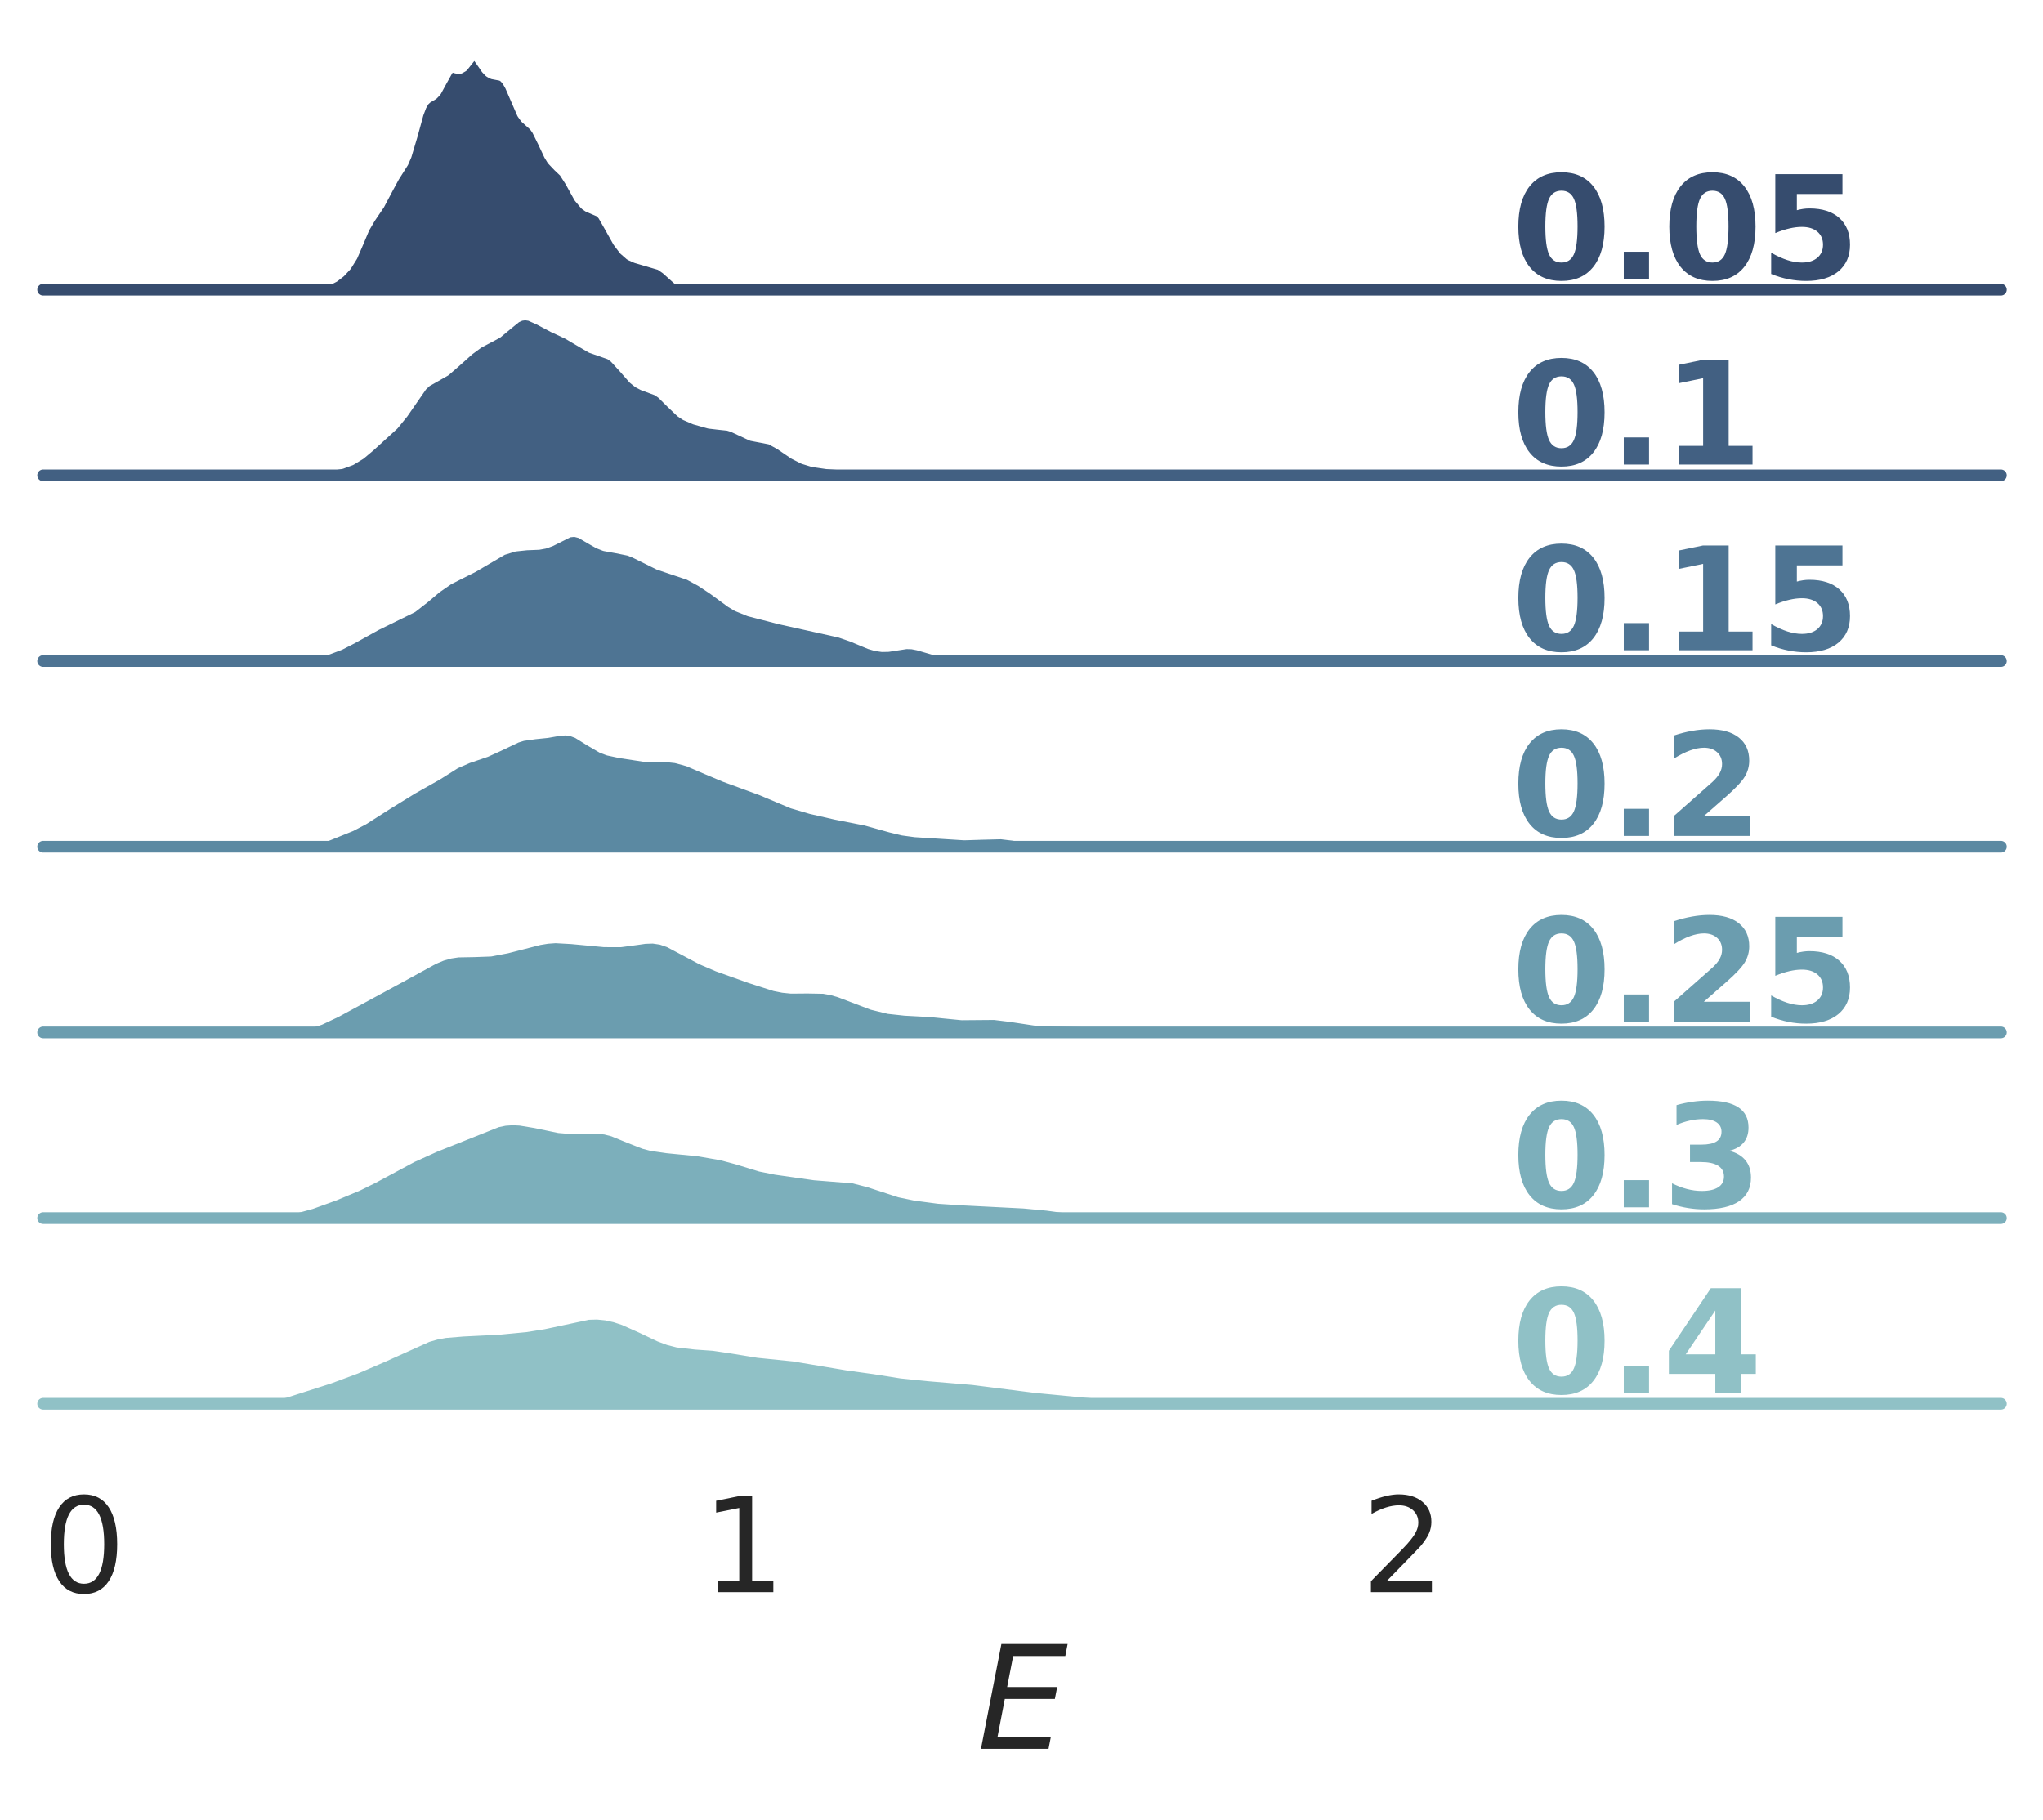 <?xml version="1.0" encoding="utf-8" standalone="no"?>
<!DOCTYPE svg PUBLIC "-//W3C//DTD SVG 1.1//EN"
  "http://www.w3.org/Graphics/SVG/1.1/DTD/svg11.dtd">
<svg height="311.267pt" version="1.1" viewBox="0 0 349.377 311.267" width="349.377pt" xmlns="http://www.w3.org/2000/svg" xmlns:xlink="http://www.w3.org/1999/xlink">
 <defs>
  <style type="text/css">*{stroke-linecap:butt;stroke-linejoin:round;}</style>
 </defs>
 <g id="figure_1">
  <g id="patch_1">
   <path d="M 0 311.267 
L 349.377 311.267 
L 349.377 0 
L 0 0 
z
" style="fill:#ffffff;"/>
  </g>
  <g id="axes_1">
   <g id="patch_2">
    <path d="M 7.377 49.536 
L 342.177 49.536 
L 342.177 7.2 
L 7.377 7.2 
z
" style="fill:none;"/>
   </g>
   <g id="matplotlib.axis_1">
    <g id="xtick_1"/>
    <g id="xtick_2"/>
    <g id="xtick_3"/>
   </g>
   <g id="matplotlib.axis_2"/>
   <g id="PolyCollection_1">
    <defs>
     <path d="M 44.305 -261.733 
L 44.305 -261.731 
L 44.818 -261.731 
L 45.33 -261.731 
L 45.842 -261.731 
L 46.354 -261.731 
L 46.866 -261.731 
L 47.378 -261.731 
L 47.89 -261.731 
L 48.403 -261.731 
L 48.915 -261.731 
L 49.427 -261.731 
L 49.939 -261.731 
L 50.451 -261.731 
L 50.963 -261.731 
L 51.476 -261.731 
L 51.988 -261.731 
L 52.5 -261.731 
L 53.012 -261.731 
L 53.524 -261.731 
L 54.036 -261.731 
L 54.549 -261.731 
L 55.061 -261.731 
L 55.573 -261.731 
L 56.085 -261.731 
L 56.597 -261.731 
L 57.109 -261.731 
L 57.622 -261.731 
L 58.134 -261.731 
L 58.646 -261.731 
L 59.158 -261.731 
L 59.67 -261.731 
L 60.182 -261.731 
L 60.695 -261.731 
L 61.207 -261.731 
L 61.719 -261.731 
L 62.231 -261.731 
L 62.743 -261.731 
L 63.255 -261.731 
L 63.768 -261.731 
L 64.28 -261.731 
L 64.792 -261.731 
L 65.304 -261.731 
L 65.816 -261.731 
L 66.328 -261.731 
L 66.841 -261.731 
L 67.353 -261.731 
L 67.865 -261.731 
L 68.377 -261.731 
L 68.889 -261.731 
L 69.401 -261.731 
L 69.913 -261.731 
L 70.426 -261.731 
L 70.938 -261.731 
L 71.45 -261.731 
L 71.962 -261.731 
L 72.474 -261.731 
L 72.986 -261.731 
L 73.499 -261.731 
L 74.011 -261.731 
L 74.523 -261.731 
L 75.035 -261.731 
L 75.547 -261.731 
L 76.059 -261.731 
L 76.572 -261.731 
L 77.084 -261.731 
L 77.596 -261.731 
L 78.108 -261.731 
L 78.62 -261.731 
L 79.132 -261.731 
L 79.645 -261.731 
L 80.157 -261.731 
L 80.669 -261.731 
L 81.181 -261.731 
L 81.693 -261.731 
L 82.205 -261.731 
L 82.718 -261.731 
L 83.23 -261.731 
L 83.742 -261.731 
L 84.254 -261.731 
L 84.766 -261.731 
L 85.278 -261.731 
L 85.791 -261.731 
L 86.303 -261.731 
L 86.815 -261.731 
L 87.327 -261.731 
L 87.839 -261.731 
L 88.351 -261.731 
L 88.863 -261.731 
L 89.376 -261.731 
L 89.888 -261.731 
L 90.4 -261.731 
L 90.912 -261.731 
L 91.424 -261.731 
L 91.936 -261.731 
L 92.449 -261.731 
L 92.961 -261.731 
L 93.473 -261.731 
L 93.985 -261.731 
L 94.497 -261.731 
L 95.009 -261.731 
L 95.522 -261.731 
L 96.034 -261.731 
L 96.546 -261.731 
L 97.058 -261.731 
L 97.57 -261.731 
L 98.082 -261.731 
L 98.595 -261.731 
L 99.107 -261.731 
L 99.619 -261.731 
L 100.131 -261.731 
L 100.643 -261.731 
L 101.155 -261.731 
L 101.668 -261.731 
L 102.18 -261.731 
L 102.692 -261.731 
L 103.204 -261.731 
L 103.716 -261.731 
L 104.228 -261.731 
L 104.741 -261.731 
L 105.253 -261.731 
L 105.765 -261.731 
L 106.277 -261.731 
L 106.789 -261.731 
L 107.301 -261.731 
L 107.814 -261.731 
L 108.326 -261.731 
L 108.838 -261.731 
L 109.35 -261.731 
L 109.862 -261.731 
L 110.374 -261.731 
L 110.886 -261.731 
L 111.399 -261.731 
L 111.911 -261.731 
L 112.423 -261.731 
L 112.935 -261.731 
L 113.447 -261.731 
L 113.959 -261.731 
L 114.472 -261.731 
L 114.984 -261.731 
L 115.496 -261.731 
L 116.008 -261.731 
L 116.52 -261.731 
L 117.032 -261.731 
L 117.545 -261.731 
L 118.057 -261.731 
L 118.569 -261.731 
L 119.081 -261.731 
L 119.593 -261.731 
L 120.105 -261.731 
L 120.618 -261.731 
L 121.13 -261.731 
L 121.642 -261.731 
L 122.154 -261.731 
L 122.666 -261.731 
L 123.178 -261.731 
L 123.691 -261.731 
L 124.203 -261.731 
L 124.715 -261.731 
L 125.227 -261.731 
L 125.739 -261.731 
L 126.251 -261.731 
L 126.764 -261.731 
L 127.276 -261.731 
L 127.788 -261.731 
L 128.3 -261.731 
L 128.812 -261.731 
L 129.324 -261.731 
L 129.837 -261.731 
L 130.349 -261.731 
L 130.861 -261.731 
L 131.373 -261.731 
L 131.885 -261.731 
L 132.397 -261.731 
L 132.909 -261.731 
L 133.422 -261.731 
L 133.934 -261.731 
L 134.446 -261.731 
L 134.958 -261.731 
L 135.47 -261.731 
L 135.982 -261.731 
L 136.495 -261.731 
L 137.007 -261.731 
L 137.519 -261.731 
L 138.031 -261.731 
L 138.543 -261.731 
L 139.055 -261.731 
L 139.568 -261.731 
L 140.08 -261.731 
L 140.592 -261.731 
L 141.104 -261.731 
L 141.616 -261.731 
L 142.128 -261.731 
L 142.641 -261.731 
L 143.153 -261.731 
L 143.665 -261.731 
L 144.177 -261.731 
L 144.689 -261.731 
L 145.201 -261.731 
L 145.714 -261.731 
L 146.226 -261.731 
L 146.226 -261.733 
L 146.226 -261.733 
L 145.714 -261.737 
L 145.201 -261.745 
L 144.689 -261.76 
L 144.177 -261.785 
L 143.665 -261.82 
L 143.153 -261.858 
L 142.641 -261.891 
L 142.128 -261.907 
L 141.616 -261.9 
L 141.104 -261.874 
L 140.592 -261.838 
L 140.08 -261.804 
L 139.568 -261.782 
L 139.055 -261.777 
L 138.543 -261.791 
L 138.031 -261.819 
L 137.519 -261.856 
L 137.007 -261.891 
L 136.495 -261.912 
L 135.982 -261.916 
L 135.47 -261.908 
L 134.958 -261.899 
L 134.446 -261.9 
L 133.934 -261.914 
L 133.422 -261.939 
L 132.909 -261.964 
L 132.397 -261.984 
L 131.885 -261.999 
L 131.373 -262.01 
L 130.861 -262.02 
L 130.349 -262.03 
L 129.837 -262.04 
L 129.324 -262.054 
L 128.812 -262.076 
L 128.3 -262.108 
L 127.788 -262.153 
L 127.276 -262.208 
L 126.764 -262.269 
L 126.251 -262.332 
L 125.739 -262.402 
L 125.227 -262.491 
L 124.715 -262.612 
L 124.203 -262.767 
L 123.691 -262.939 
L 123.178 -263.094 
L 122.666 -263.196 
L 122.154 -263.221 
L 121.642 -263.167 
L 121.13 -263.051 
L 120.618 -262.9 
L 120.105 -262.737 
L 119.593 -262.585 
L 119.081 -262.466 
L 118.569 -262.404 
L 118.057 -262.424 
L 117.545 -262.537 
L 117.032 -262.745 
L 116.52 -263.041 
L 116.008 -263.414 
L 115.496 -263.853 
L 114.984 -264.342 
L 114.472 -264.853 
L 113.959 -265.338 
L 113.447 -265.747 
L 112.935 -266.045 
L 112.423 -266.237 
L 111.911 -266.362 
L 111.399 -266.474 
L 110.886 -266.61 
L 110.374 -266.774 
L 109.862 -266.942 
L 109.35 -267.098 
L 108.838 -267.251 
L 108.326 -267.438 
L 107.814 -267.707 
L 107.301 -268.092 
L 106.789 -268.602 
L 106.277 -269.228 
L 105.765 -269.958 
L 105.253 -270.788 
L 104.741 -271.714 
L 104.228 -272.702 
L 103.716 -273.666 
L 103.204 -274.491 
L 102.692 -275.087 
L 102.18 -275.44 
L 101.668 -275.624 
L 101.155 -275.76 
L 100.643 -275.966 
L 100.131 -276.316 
L 99.619 -276.84 
L 99.107 -277.541 
L 98.595 -278.394 
L 98.082 -279.348 
L 97.57 -280.314 
L 97.058 -281.193 
L 96.546 -281.907 
L 96.034 -282.445 
L 95.522 -282.879 
L 95.009 -283.341 
L 94.497 -283.959 
L 93.985 -284.799 
L 93.473 -285.835 
L 92.961 -286.971 
L 92.449 -288.082 
L 91.936 -289.046 
L 91.424 -289.782 
L 90.912 -290.293 
L 90.4 -290.689 
L 89.888 -291.16 
L 89.376 -291.879 
L 88.863 -292.909 
L 88.351 -294.162 
L 87.839 -295.454 
L 87.327 -296.602 
L 86.815 -297.494 
L 86.303 -298.096 
L 85.791 -298.432 
L 85.278 -298.569 
L 84.766 -298.619 
L 84.254 -298.724 
L 83.742 -299.014 
L 83.23 -299.554 
L 82.718 -300.302 
L 82.205 -301.107 
L 81.693 -301.757 
L 81.181 -302.051 
L 80.669 -301.885 
L 80.157 -301.319 
L 79.645 -300.577 
L 79.132 -299.953 
L 78.62 -299.653 
L 78.108 -299.68 
L 77.596 -299.83 
L 77.084 -299.813 
L 76.572 -299.42 
L 76.059 -298.625 
L 75.547 -297.586 
L 75.035 -296.544 
L 74.523 -295.708 
L 74.011 -295.161 
L 73.499 -294.838 
L 72.986 -294.556 
L 72.474 -294.079 
L 71.962 -293.21 
L 71.45 -291.86 
L 70.938 -290.099 
L 70.426 -288.14 
L 69.913 -286.267 
L 69.401 -284.705 
L 68.889 -283.53 
L 68.377 -282.655 
L 67.865 -281.9 
L 67.353 -281.108 
L 66.841 -280.209 
L 66.328 -279.223 
L 65.816 -278.211 
L 65.304 -277.231 
L 64.792 -276.322 
L 64.28 -275.503 
L 63.768 -274.765 
L 63.255 -274.052 
L 62.743 -273.264 
L 62.231 -272.308 
L 61.719 -271.155 
L 61.207 -269.879 
L 60.695 -268.62 
L 60.182 -267.504 
L 59.67 -266.59 
L 59.158 -265.861 
L 58.646 -265.267 
L 58.134 -264.766 
L 57.622 -264.337 
L 57.109 -263.974 
L 56.597 -263.678 
L 56.085 -263.441 
L 55.573 -263.257 
L 55.061 -263.112 
L 54.549 -262.99 
L 54.036 -262.873 
L 53.524 -262.747 
L 53.012 -262.607 
L 52.5 -262.459 
L 51.988 -262.32 
L 51.476 -262.207 
L 50.963 -262.131 
L 50.451 -262.092 
L 49.939 -262.076 
L 49.427 -262.065 
L 48.915 -262.042 
L 48.403 -262.003 
L 47.89 -261.949 
L 47.378 -261.889 
L 46.866 -261.834 
L 46.354 -261.791 
L 45.842 -261.762 
L 45.33 -261.745 
L 44.818 -261.737 
L 44.305 -261.733 
z
" id="m0d606c086e" style="stroke:#364c6e;stroke-width:1.5;"/>
    </defs>
    <g>
     <use style="fill:#364c6e;stroke:#364c6e;stroke-width:1.5;" x="0" xlink:href="#m0d606c086e" y="311.267"/>
    </g>
   </g>
   <g id="line2d_1">
    <path d="M 44.305 49.534 
L 46.866 49.433 
L 49.939 49.191 
L 51.476 49.061 
L 54.549 48.277 
L 56.085 47.826 
L 57.109 47.293 
L 58.134 46.502 
L 59.158 45.407 
L 60.182 43.763 
L 61.207 41.388 
L 62.231 38.96 
L 63.255 37.216 
L 64.792 34.945 
L 66.328 32.045 
L 67.353 30.16 
L 68.889 27.737 
L 69.401 26.563 
L 70.426 23.127 
L 71.45 19.407 
L 71.962 18.057 
L 72.474 17.188 
L 72.986 16.712 
L 74.011 16.107 
L 74.523 15.56 
L 75.547 13.681 
L 76.572 11.848 
L 77.084 11.454 
L 77.596 11.437 
L 78.108 11.587 
L 78.62 11.614 
L 79.132 11.315 
L 80.669 9.382 
L 81.181 9.216 
L 81.693 9.51 
L 82.718 10.966 
L 83.23 11.713 
L 83.742 12.253 
L 84.254 12.543 
L 85.791 12.836 
L 86.303 13.171 
L 86.815 13.773 
L 87.327 14.665 
L 89.376 19.388 
L 89.888 20.108 
L 91.424 21.486 
L 91.936 22.222 
L 92.961 24.296 
L 93.985 26.468 
L 94.497 27.308 
L 95.522 28.389 
L 96.546 29.36 
L 97.57 30.953 
L 99.107 33.727 
L 100.131 34.951 
L 100.643 35.301 
L 102.692 36.18 
L 103.204 36.776 
L 104.228 38.566 
L 105.765 41.31 
L 106.789 42.665 
L 107.814 43.561 
L 108.838 44.017 
L 112.935 45.222 
L 113.959 45.93 
L 116.52 48.226 
L 117.545 48.731 
L 118.569 48.863 
L 119.593 48.683 
L 121.642 48.1 
L 122.666 48.071 
L 123.691 48.329 
L 125.227 48.776 
L 127.788 49.115 
L 130.349 49.238 
L 146.226 49.534 
L 146.226 49.534 
" style="fill:none;stroke:#ffffff;stroke-linecap:round;stroke-width:2;"/>
   </g>
   <g id="line2d_2">
    <path d="M 7.377 49.536 
L 342.177 49.536 
" style="fill:none;stroke:#364c6e;stroke-linecap:round;stroke-width:2;"/>
   </g>
   <g id="text_1">
    <!-- 0.05 -->
    <g style="fill:#364c6e;" transform="translate(258.477 47.691)scale(0.24 -0.24)">
     <defs>
      <path d="M 2944 2338 
Q 2944 3213 2780 3570 
Q 2616 3928 2228 3928 
Q 1841 3928 1675 3570 
Q 1509 3213 1509 2338 
Q 1509 1453 1675 1090 
Q 1841 728 2228 728 
Q 2613 728 2778 1090 
Q 2944 1453 2944 2338 
z
M 4147 2328 
Q 4147 1169 3647 539 
Q 3147 -91 2228 -91 
Q 1306 -91 806 539 
Q 306 1169 306 2328 
Q 306 3491 806 4120 
Q 1306 4750 2228 4750 
Q 3147 4750 3647 4120 
Q 4147 3491 4147 2328 
z
" id="DejaVuSans-Bold-30" transform="scale(0.016)"/>
      <path d="M 653 1209 
L 1778 1209 
L 1778 0 
L 653 0 
L 653 1209 
z
" id="DejaVuSans-Bold-2e" transform="scale(0.016)"/>
      <path d="M 678 4666 
L 3669 4666 
L 3669 3781 
L 1638 3781 
L 1638 3059 
Q 1775 3097 1914 3117 
Q 2053 3138 2203 3138 
Q 3056 3138 3531 2711 
Q 4006 2284 4006 1522 
Q 4006 766 3489 337 
Q 2972 -91 2053 -91 
Q 1656 -91 1267 -14 
Q 878 63 494 219 
L 494 1166 
Q 875 947 1217 837 
Q 1559 728 1863 728 
Q 2300 728 2551 942 
Q 2803 1156 2803 1522 
Q 2803 1891 2551 2103 
Q 2300 2316 1863 2316 
Q 1603 2316 1309 2248 
Q 1016 2181 678 2041 
L 678 4666 
z
" id="DejaVuSans-Bold-35" transform="scale(0.016)"/>
     </defs>
     <use xlink:href="#DejaVuSans-Bold-30"/>
     <use x="69.58" xlink:href="#DejaVuSans-Bold-2e"/>
     <use x="107.568" xlink:href="#DejaVuSans-Bold-30"/>
     <use x="177.148" xlink:href="#DejaVuSans-Bold-35"/>
    </g>
   </g>
  </g>
  <g id="axes_2">
   <g id="patch_3">
    <path d="M 7.377 81.288 
L 342.177 81.288 
L 342.177 38.952 
L 7.377 38.952 
z
" style="fill:none;"/>
   </g>
   <g id="matplotlib.axis_3">
    <g id="xtick_4"/>
    <g id="xtick_5"/>
    <g id="xtick_6"/>
   </g>
   <g id="matplotlib.axis_4"/>
   <g id="PolyCollection_2">
    <defs>
     <path d="M 44.649 -229.982 
L 44.649 -229.979 
L 45.456 -229.979 
L 46.263 -229.979 
L 47.07 -229.979 
L 47.877 -229.979 
L 48.683 -229.979 
L 49.49 -229.979 
L 50.297 -229.979 
L 51.104 -229.979 
L 51.911 -229.979 
L 52.718 -229.979 
L 53.524 -229.979 
L 54.331 -229.979 
L 55.138 -229.979 
L 55.945 -229.979 
L 56.752 -229.979 
L 57.559 -229.979 
L 58.365 -229.979 
L 59.172 -229.979 
L 59.979 -229.979 
L 60.786 -229.979 
L 61.593 -229.979 
L 62.4 -229.979 
L 63.206 -229.979 
L 64.013 -229.979 
L 64.82 -229.979 
L 65.627 -229.979 
L 66.434 -229.979 
L 67.241 -229.979 
L 68.047 -229.979 
L 68.854 -229.979 
L 69.661 -229.979 
L 70.468 -229.979 
L 71.275 -229.979 
L 72.082 -229.979 
L 72.888 -229.979 
L 73.695 -229.979 
L 74.502 -229.979 
L 75.309 -229.979 
L 76.116 -229.979 
L 76.922 -229.979 
L 77.729 -229.979 
L 78.536 -229.979 
L 79.343 -229.979 
L 80.15 -229.979 
L 80.957 -229.979 
L 81.763 -229.979 
L 82.57 -229.979 
L 83.377 -229.979 
L 84.184 -229.979 
L 84.991 -229.979 
L 85.798 -229.979 
L 86.604 -229.979 
L 87.411 -229.979 
L 88.218 -229.979 
L 89.025 -229.979 
L 89.832 -229.979 
L 90.639 -229.979 
L 91.445 -229.979 
L 92.252 -229.979 
L 93.059 -229.979 
L 93.866 -229.979 
L 94.673 -229.979 
L 95.48 -229.979 
L 96.286 -229.979 
L 97.093 -229.979 
L 97.9 -229.979 
L 98.707 -229.979 
L 99.514 -229.979 
L 100.321 -229.979 
L 101.127 -229.979 
L 101.934 -229.979 
L 102.741 -229.979 
L 103.548 -229.979 
L 104.355 -229.979 
L 105.162 -229.979 
L 105.968 -229.979 
L 106.775 -229.979 
L 107.582 -229.979 
L 108.389 -229.979 
L 109.196 -229.979 
L 110.003 -229.979 
L 110.809 -229.979 
L 111.616 -229.979 
L 112.423 -229.979 
L 113.23 -229.979 
L 114.037 -229.979 
L 114.844 -229.979 
L 115.65 -229.979 
L 116.457 -229.979 
L 117.264 -229.979 
L 118.071 -229.979 
L 118.878 -229.979 
L 119.684 -229.979 
L 120.491 -229.979 
L 121.298 -229.979 
L 122.105 -229.979 
L 122.912 -229.979 
L 123.719 -229.979 
L 124.525 -229.979 
L 125.332 -229.979 
L 126.139 -229.979 
L 126.946 -229.979 
L 127.753 -229.979 
L 128.56 -229.979 
L 129.366 -229.979 
L 130.173 -229.979 
L 130.98 -229.979 
L 131.787 -229.979 
L 132.594 -229.979 
L 133.401 -229.979 
L 134.207 -229.979 
L 135.014 -229.979 
L 135.821 -229.979 
L 136.628 -229.979 
L 137.435 -229.979 
L 138.242 -229.979 
L 139.048 -229.979 
L 139.855 -229.979 
L 140.662 -229.979 
L 141.469 -229.979 
L 142.276 -229.979 
L 143.083 -229.979 
L 143.889 -229.979 
L 144.696 -229.979 
L 145.503 -229.979 
L 146.31 -229.979 
L 147.117 -229.979 
L 147.924 -229.979 
L 148.73 -229.979 
L 149.537 -229.979 
L 150.344 -229.979 
L 151.151 -229.979 
L 151.958 -229.979 
L 152.765 -229.979 
L 153.571 -229.979 
L 154.378 -229.979 
L 155.185 -229.979 
L 155.992 -229.979 
L 156.799 -229.979 
L 157.606 -229.979 
L 158.412 -229.979 
L 159.219 -229.979 
L 160.026 -229.979 
L 160.833 -229.979 
L 161.64 -229.979 
L 162.446 -229.979 
L 163.253 -229.979 
L 164.06 -229.979 
L 164.867 -229.979 
L 165.674 -229.979 
L 166.481 -229.979 
L 167.287 -229.979 
L 168.094 -229.979 
L 168.901 -229.979 
L 169.708 -229.979 
L 170.515 -229.979 
L 171.322 -229.979 
L 172.128 -229.979 
L 172.935 -229.979 
L 173.742 -229.979 
L 174.549 -229.979 
L 175.356 -229.979 
L 176.163 -229.979 
L 176.969 -229.979 
L 177.776 -229.979 
L 178.583 -229.979 
L 179.39 -229.979 
L 180.197 -229.979 
L 181.004 -229.979 
L 181.81 -229.979 
L 182.617 -229.979 
L 183.424 -229.979 
L 184.231 -229.979 
L 185.038 -229.979 
L 185.845 -229.979 
L 186.651 -229.979 
L 187.458 -229.979 
L 188.265 -229.979 
L 189.072 -229.979 
L 189.879 -229.979 
L 190.686 -229.979 
L 191.492 -229.979 
L 192.299 -229.979 
L 193.106 -229.979 
L 193.913 -229.979 
L 194.72 -229.979 
L 195.527 -229.979 
L 196.333 -229.979 
L 197.14 -229.979 
L 197.947 -229.979 
L 198.754 -229.979 
L 199.561 -229.979 
L 200.367 -229.979 
L 201.174 -229.979 
L 201.981 -229.979 
L 202.788 -229.979 
L 203.595 -229.979 
L 204.402 -229.979 
L 205.208 -229.979 
L 205.208 -229.981 
L 205.208 -229.981 
L 204.402 -229.983 
L 203.595 -229.988 
L 202.788 -229.998 
L 201.981 -230.015 
L 201.174 -230.037 
L 200.367 -230.062 
L 199.561 -230.083 
L 198.754 -230.092 
L 197.947 -230.086 
L 197.14 -230.068 
L 196.333 -230.043 
L 195.527 -230.02 
L 194.72 -230.002 
L 193.913 -229.991 
L 193.106 -229.986 
L 192.299 -229.986 
L 191.492 -229.993 
L 190.686 -230.007 
L 189.879 -230.03 
L 189.072 -230.062 
L 188.265 -230.101 
L 187.458 -230.139 
L 186.651 -230.168 
L 185.845 -230.179 
L 185.038 -230.171 
L 184.231 -230.147 
L 183.424 -230.114 
L 182.617 -230.085 
L 181.81 -230.067 
L 181.004 -230.064 
L 180.197 -230.074 
L 179.39 -230.088 
L 178.583 -230.096 
L 177.776 -230.095 
L 176.969 -230.086 
L 176.163 -230.077 
L 175.356 -230.075 
L 174.549 -230.086 
L 173.742 -230.105 
L 172.935 -230.127 
L 172.128 -230.146 
L 171.322 -230.155 
L 170.515 -230.156 
L 169.708 -230.149 
L 168.901 -230.139 
L 168.094 -230.131 
L 167.287 -230.134 
L 166.481 -230.152 
L 165.674 -230.181 
L 164.867 -230.212 
L 164.06 -230.236 
L 163.253 -230.249 
L 162.446 -230.252 
L 161.64 -230.253 
L 160.833 -230.259 
L 160.026 -230.277 
L 159.219 -230.313 
L 158.412 -230.373 
L 157.606 -230.467 
L 156.799 -230.598 
L 155.992 -230.758 
L 155.185 -230.927 
L 154.378 -231.083 
L 153.571 -231.211 
L 152.765 -231.314 
L 151.958 -231.408 
L 151.151 -231.507 
L 150.344 -231.615 
L 149.537 -231.719 
L 148.73 -231.806 
L 147.924 -231.867 
L 147.117 -231.898 
L 146.31 -231.898 
L 145.503 -231.877 
L 144.696 -231.853 
L 143.889 -231.85 
L 143.083 -231.884 
L 142.276 -231.951 
L 141.469 -232.038 
L 140.662 -232.133 
L 139.855 -232.243 
L 139.048 -232.391 
L 138.242 -232.599 
L 137.435 -232.885 
L 136.628 -233.254 
L 135.821 -233.705 
L 135.014 -234.226 
L 134.207 -234.79 
L 133.401 -235.352 
L 132.594 -235.853 
L 131.787 -236.237 
L 130.98 -236.479 
L 130.173 -236.606 
L 129.366 -236.699 
L 128.56 -236.858 
L 127.753 -237.144 
L 126.946 -237.546 
L 126.139 -237.986 
L 125.332 -238.363 
L 124.525 -238.608 
L 123.719 -238.726 
L 122.912 -238.777 
L 122.105 -238.841 
L 121.298 -238.967 
L 120.491 -239.158 
L 119.684 -239.389 
L 118.878 -239.646 
L 118.071 -239.948 
L 117.264 -240.344 
L 116.457 -240.887 
L 115.65 -241.595 
L 114.844 -242.426 
L 114.037 -243.277 
L 113.23 -244.025 
L 112.423 -244.582 
L 111.616 -244.946 
L 110.809 -245.2 
L 110.003 -245.476 
L 109.196 -245.902 
L 108.389 -246.548 
L 107.582 -247.405 
L 106.775 -248.384 
L 105.968 -249.346 
L 105.162 -250.159 
L 104.355 -250.749 
L 103.548 -251.13 
L 102.741 -251.378 
L 101.934 -251.598 
L 101.127 -251.874 
L 100.321 -252.248 
L 99.514 -252.717 
L 98.707 -253.243 
L 97.9 -253.77 
L 97.093 -254.249 
L 96.286 -254.66 
L 95.48 -255.022 
L 94.673 -255.381 
L 93.866 -255.774 
L 93.059 -256.212 
L 92.252 -256.666 
L 91.445 -257.082 
L 90.639 -257.387 
L 89.832 -257.511 
L 89.025 -257.399 
L 88.218 -257.031 
L 87.411 -256.441 
L 86.604 -255.72 
L 85.798 -254.995 
L 84.991 -254.378 
L 84.184 -253.903 
L 83.377 -253.518 
L 82.57 -253.127 
L 81.763 -252.659 
L 80.957 -252.101 
L 80.15 -251.475 
L 79.343 -250.797 
L 78.536 -250.072 
L 77.729 -249.312 
L 76.922 -248.567 
L 76.116 -247.91 
L 75.309 -247.392 
L 74.502 -246.989 
L 73.695 -246.597 
L 72.888 -246.077 
L 72.082 -245.322 
L 71.275 -244.313 
L 70.468 -243.121 
L 69.661 -241.864 
L 68.854 -240.661 
L 68.047 -239.591 
L 67.241 -238.676 
L 66.434 -237.888 
L 65.627 -237.17 
L 64.82 -236.463 
L 64.013 -235.738 
L 63.206 -235.002 
L 62.4 -234.289 
L 61.593 -233.644 
L 60.786 -233.097 
L 59.979 -232.656 
L 59.172 -232.315 
L 58.365 -232.059 
L 57.559 -231.869 
L 56.752 -231.722 
L 55.945 -231.598 
L 55.138 -231.477 
L 54.331 -231.343 
L 53.524 -231.187 
L 52.718 -231.007 
L 51.911 -230.811 
L 51.104 -230.61 
L 50.297 -230.424 
L 49.49 -230.266 
L 48.683 -230.147 
L 47.877 -230.068 
L 47.07 -230.021 
L 46.263 -229.997 
L 45.456 -229.986 
L 44.649 -229.982 
z
" id="m8038e58f9f" style="stroke:#426082;stroke-width:1.5;"/>
    </defs>
    <g>
     <use style="fill:#426082;stroke:#426082;stroke-width:1.5;" x="0" xlink:href="#m8038e58f9f" y="311.267"/>
    </g>
   </g>
   <g id="line2d_3">
    <path d="M 44.649 81.286 
L 47.877 81.199 
L 49.49 81.001 
L 52.718 80.26 
L 55.138 79.79 
L 58.365 79.208 
L 59.979 78.612 
L 61.593 77.623 
L 63.206 76.266 
L 67.241 72.591 
L 68.854 70.606 
L 72.082 65.946 
L 72.888 65.191 
L 74.502 64.278 
L 76.116 63.357 
L 77.729 61.955 
L 80.15 59.793 
L 81.763 58.608 
L 83.377 57.75 
L 84.991 56.89 
L 86.604 55.548 
L 88.218 54.236 
L 89.025 53.869 
L 89.832 53.757 
L 90.639 53.88 
L 92.252 54.601 
L 94.673 55.886 
L 97.093 57.018 
L 101.127 59.393 
L 104.355 60.518 
L 105.162 61.109 
L 106.775 62.884 
L 108.389 64.72 
L 109.196 65.366 
L 110.003 65.791 
L 112.423 66.685 
L 113.23 67.243 
L 114.844 68.842 
L 116.457 70.381 
L 117.264 70.923 
L 118.878 71.621 
L 121.298 72.3 
L 122.912 72.49 
L 124.525 72.659 
L 125.332 72.905 
L 128.56 74.41 
L 131.787 75.03 
L 133.401 75.916 
L 135.821 77.562 
L 137.435 78.382 
L 139.048 78.877 
L 141.469 79.23 
L 143.889 79.417 
L 148.73 79.461 
L 154.378 80.184 
L 158.412 80.894 
L 160.833 81.008 
L 185.038 81.096 
L 188.265 81.166 
L 192.299 81.281 
L 205.208 81.287 
L 205.208 81.287 
" style="fill:none;stroke:#ffffff;stroke-linecap:round;stroke-width:2;"/>
   </g>
   <g id="line2d_4">
    <path d="M 7.377 81.288 
L 342.177 81.288 
" style="fill:none;stroke:#426082;stroke-linecap:round;stroke-width:2;"/>
   </g>
   <g id="text_2">
    <!-- 0.1 -->
    <g style="fill:#426082;" transform="translate(258.477 79.443)scale(0.24 -0.24)">
     <defs>
      <path d="M 750 831 
L 1813 831 
L 1813 3847 
L 722 3622 
L 722 4441 
L 1806 4666 
L 2950 4666 
L 2950 831 
L 4013 831 
L 4013 0 
L 750 0 
L 750 831 
z
" id="DejaVuSans-Bold-31" transform="scale(0.016)"/>
     </defs>
     <use xlink:href="#DejaVuSans-Bold-30"/>
     <use x="69.58" xlink:href="#DejaVuSans-Bold-2e"/>
     <use x="107.568" xlink:href="#DejaVuSans-Bold-31"/>
    </g>
   </g>
  </g>
  <g id="axes_3">
   <g id="patch_4">
    <path d="M 7.377 113.04 
L 342.177 113.04 
L 342.177 70.704 
L 7.377 70.704 
z
" style="fill:none;"/>
   </g>
   <g id="matplotlib.axis_5">
    <g id="xtick_7"/>
    <g id="xtick_8"/>
    <g id="xtick_9"/>
   </g>
   <g id="matplotlib.axis_6"/>
   <g id="PolyCollection_3">
    <defs>
     <path d="M 41.61 -198.229 
L 41.61 -198.227 
L 42.641 -198.227 
L 43.672 -198.227 
L 44.702 -198.227 
L 45.733 -198.227 
L 46.763 -198.227 
L 47.794 -198.227 
L 48.824 -198.227 
L 49.855 -198.227 
L 50.886 -198.227 
L 51.916 -198.227 
L 52.947 -198.227 
L 53.977 -198.227 
L 55.008 -198.227 
L 56.038 -198.227 
L 57.069 -198.227 
L 58.1 -198.227 
L 59.13 -198.227 
L 60.161 -198.227 
L 61.191 -198.227 
L 62.222 -198.227 
L 63.252 -198.227 
L 64.283 -198.227 
L 65.314 -198.227 
L 66.344 -198.227 
L 67.375 -198.227 
L 68.405 -198.227 
L 69.436 -198.227 
L 70.466 -198.227 
L 71.497 -198.227 
L 72.528 -198.227 
L 73.558 -198.227 
L 74.589 -198.227 
L 75.619 -198.227 
L 76.65 -198.227 
L 77.68 -198.227 
L 78.711 -198.227 
L 79.742 -198.227 
L 80.772 -198.227 
L 81.803 -198.227 
L 82.833 -198.227 
L 83.864 -198.227 
L 84.894 -198.227 
L 85.925 -198.227 
L 86.956 -198.227 
L 87.986 -198.227 
L 89.017 -198.227 
L 90.047 -198.227 
L 91.078 -198.227 
L 92.108 -198.227 
L 93.139 -198.227 
L 94.17 -198.227 
L 95.2 -198.227 
L 96.231 -198.227 
L 97.261 -198.227 
L 98.292 -198.227 
L 99.322 -198.227 
L 100.353 -198.227 
L 101.384 -198.227 
L 102.414 -198.227 
L 103.445 -198.227 
L 104.475 -198.227 
L 105.506 -198.227 
L 106.536 -198.227 
L 107.567 -198.227 
L 108.598 -198.227 
L 109.628 -198.227 
L 110.659 -198.227 
L 111.689 -198.227 
L 112.72 -198.227 
L 113.75 -198.227 
L 114.781 -198.227 
L 115.811 -198.227 
L 116.842 -198.227 
L 117.873 -198.227 
L 118.903 -198.227 
L 119.934 -198.227 
L 120.964 -198.227 
L 121.995 -198.227 
L 123.025 -198.227 
L 124.056 -198.227 
L 125.087 -198.227 
L 126.117 -198.227 
L 127.148 -198.227 
L 128.178 -198.227 
L 129.209 -198.227 
L 130.239 -198.227 
L 131.27 -198.227 
L 132.301 -198.227 
L 133.331 -198.227 
L 134.362 -198.227 
L 135.392 -198.227 
L 136.423 -198.227 
L 137.453 -198.227 
L 138.484 -198.227 
L 139.515 -198.227 
L 140.545 -198.227 
L 141.576 -198.227 
L 142.606 -198.227 
L 143.637 -198.227 
L 144.667 -198.227 
L 145.698 -198.227 
L 146.729 -198.227 
L 147.759 -198.227 
L 148.79 -198.227 
L 149.82 -198.227 
L 150.851 -198.227 
L 151.881 -198.227 
L 152.912 -198.227 
L 153.943 -198.227 
L 154.973 -198.227 
L 156.004 -198.227 
L 157.034 -198.227 
L 158.065 -198.227 
L 159.095 -198.227 
L 160.126 -198.227 
L 161.157 -198.227 
L 162.187 -198.227 
L 163.218 -198.227 
L 164.248 -198.227 
L 165.279 -198.227 
L 166.309 -198.227 
L 167.34 -198.227 
L 168.371 -198.227 
L 169.401 -198.227 
L 170.432 -198.227 
L 171.462 -198.227 
L 172.493 -198.227 
L 173.523 -198.227 
L 174.554 -198.227 
L 175.585 -198.227 
L 176.615 -198.227 
L 177.646 -198.227 
L 178.676 -198.227 
L 179.707 -198.227 
L 180.737 -198.227 
L 181.768 -198.227 
L 182.799 -198.227 
L 183.829 -198.227 
L 184.86 -198.227 
L 185.89 -198.227 
L 186.921 -198.227 
L 187.951 -198.227 
L 188.982 -198.227 
L 190.013 -198.227 
L 191.043 -198.227 
L 192.074 -198.227 
L 193.104 -198.227 
L 194.135 -198.227 
L 195.165 -198.227 
L 196.196 -198.227 
L 197.226 -198.227 
L 198.257 -198.227 
L 199.288 -198.227 
L 200.318 -198.227 
L 201.349 -198.227 
L 202.379 -198.227 
L 203.41 -198.227 
L 204.44 -198.227 
L 205.471 -198.227 
L 206.502 -198.227 
L 207.532 -198.227 
L 208.563 -198.227 
L 209.593 -198.227 
L 210.624 -198.227 
L 211.654 -198.227 
L 212.685 -198.227 
L 213.716 -198.227 
L 214.746 -198.227 
L 215.777 -198.227 
L 216.807 -198.227 
L 217.838 -198.227 
L 218.868 -198.227 
L 219.899 -198.227 
L 220.93 -198.227 
L 221.96 -198.227 
L 222.991 -198.227 
L 224.021 -198.227 
L 225.052 -198.227 
L 226.082 -198.227 
L 227.113 -198.227 
L 228.144 -198.227 
L 229.174 -198.227 
L 230.205 -198.227 
L 231.235 -198.227 
L 232.266 -198.227 
L 233.296 -198.227 
L 234.327 -198.227 
L 235.358 -198.227 
L 236.388 -198.227 
L 237.419 -198.227 
L 238.449 -198.227 
L 239.48 -198.227 
L 240.51 -198.227 
L 241.541 -198.227 
L 242.572 -198.227 
L 243.602 -198.227 
L 244.633 -198.227 
L 245.663 -198.227 
L 246.694 -198.227 
L 246.694 -198.228 
L 246.694 -198.228 
L 245.663 -198.23 
L 244.633 -198.235 
L 243.602 -198.244 
L 242.572 -198.258 
L 241.541 -198.277 
L 240.51 -198.298 
L 239.48 -198.313 
L 238.449 -198.318 
L 237.419 -198.31 
L 236.388 -198.293 
L 235.358 -198.272 
L 234.327 -198.254 
L 233.296 -198.241 
L 232.266 -198.233 
L 231.235 -198.23 
L 230.205 -198.228 
L 229.174 -198.228 
L 228.144 -198.227 
L 227.113 -198.227 
L 226.082 -198.227 
L 225.052 -198.227 
L 224.021 -198.227 
L 222.991 -198.227 
L 221.96 -198.228 
L 220.93 -198.228 
L 219.899 -198.229 
L 218.868 -198.233 
L 217.838 -198.24 
L 216.807 -198.253 
L 215.777 -198.271 
L 214.746 -198.291 
L 213.716 -198.309 
L 212.685 -198.319 
L 211.654 -198.316 
L 210.624 -198.305 
L 209.593 -198.292 
L 208.563 -198.285 
L 207.532 -198.29 
L 206.502 -198.306 
L 205.471 -198.327 
L 204.44 -198.348 
L 203.41 -198.363 
L 202.379 -198.369 
L 201.349 -198.365 
L 200.318 -198.352 
L 199.288 -198.334 
L 198.257 -198.314 
L 197.226 -198.3 
L 196.196 -198.297 
L 195.165 -198.303 
L 194.135 -198.315 
L 193.104 -198.326 
L 192.074 -198.333 
L 191.043 -198.343 
L 190.013 -198.37 
L 188.982 -198.429 
L 187.951 -198.525 
L 186.921 -198.647 
L 185.89 -198.767 
L 184.86 -198.856 
L 183.829 -198.896 
L 182.799 -198.894 
L 181.768 -198.871 
L 180.737 -198.852 
L 179.707 -198.855 
L 178.676 -198.885 
L 177.646 -198.936 
L 176.615 -198.998 
L 175.585 -199.052 
L 174.554 -199.083 
L 173.523 -199.085 
L 172.493 -199.068 
L 171.462 -199.057 
L 170.432 -199.082 
L 169.401 -199.161 
L 168.371 -199.29 
L 167.34 -199.443 
L 166.309 -199.579 
L 165.279 -199.665 
L 164.248 -199.696 
L 163.218 -199.702 
L 162.187 -199.733 
L 161.157 -199.841 
L 160.126 -200.053 
L 159.095 -200.361 
L 158.065 -200.717 
L 157.034 -201.039 
L 156.004 -201.242 
L 154.973 -201.273 
L 153.943 -201.148 
L 152.912 -200.951 
L 151.881 -200.797 
L 150.851 -200.777 
L 149.82 -200.929 
L 148.79 -201.232 
L 147.759 -201.633 
L 146.729 -202.078 
L 145.698 -202.517 
L 144.667 -202.908 
L 143.637 -203.225 
L 142.606 -203.474 
L 141.576 -203.688 
L 140.545 -203.909 
L 139.515 -204.153 
L 138.484 -204.411 
L 137.453 -204.657 
L 136.423 -204.88 
L 135.392 -205.083 
L 134.362 -205.288 
L 133.331 -205.512 
L 132.301 -205.762 
L 131.27 -206.029 
L 130.239 -206.296 
L 129.209 -206.561 
L 128.178 -206.848 
L 127.148 -207.206 
L 126.117 -207.683 
L 125.087 -208.296 
L 124.056 -209.02 
L 123.025 -209.795 
L 121.995 -210.559 
L 120.964 -211.273 
L 119.934 -211.927 
L 118.903 -212.521 
L 117.873 -213.049 
L 116.842 -213.501 
L 115.811 -213.869 
L 114.781 -214.172 
L 113.75 -214.455 
L 112.72 -214.782 
L 111.689 -215.205 
L 110.659 -215.728 
L 109.628 -216.297 
L 108.598 -216.822 
L 107.567 -217.226 
L 106.536 -217.486 
L 105.506 -217.642 
L 104.475 -217.784 
L 103.445 -218.017 
L 102.414 -218.422 
L 101.384 -219.003 
L 100.353 -219.657 
L 99.322 -220.206 
L 98.292 -220.471 
L 97.261 -220.365 
L 96.231 -219.94 
L 95.2 -219.36 
L 94.17 -218.818 
L 93.139 -218.44 
L 92.108 -218.252 
L 91.078 -218.192 
L 90.047 -218.169 
L 89.017 -218.105 
L 87.986 -217.952 
L 86.956 -217.692 
L 85.925 -217.318 
L 84.894 -216.831 
L 83.864 -216.241 
L 82.833 -215.584 
L 81.803 -214.918 
L 80.772 -214.302 
L 79.742 -213.761 
L 78.711 -213.272 
L 77.68 -212.781 
L 76.65 -212.227 
L 75.619 -211.571 
L 74.589 -210.805 
L 73.558 -209.953 
L 72.528 -209.068 
L 71.497 -208.216 
L 70.466 -207.456 
L 69.436 -206.814 
L 68.405 -206.277 
L 67.375 -205.807 
L 66.344 -205.361 
L 65.314 -204.905 
L 64.283 -204.418 
L 63.252 -203.89 
L 62.222 -203.321 
L 61.191 -202.726 
L 60.161 -202.134 
L 59.13 -201.576 
L 58.1 -201.076 
L 57.069 -200.649 
L 56.038 -200.299 
L 55.008 -200.02 
L 53.977 -199.795 
L 52.947 -199.592 
L 51.916 -199.383 
L 50.886 -199.156 
L 49.855 -198.923 
L 48.824 -198.706 
L 47.794 -198.529 
L 46.763 -198.399 
L 45.733 -198.316 
L 44.702 -198.268 
L 43.672 -198.244 
L 42.641 -198.233 
L 41.61 -198.229 
z
" id="mdf37d52b6a" style="stroke:#4e7493;stroke-width:1.5;"/>
    </defs>
    <g>
     <use style="fill:#4e7493;stroke:#4e7493;stroke-width:1.5;" x="0" xlink:href="#mdf37d52b6a" y="311.267"/>
    </g>
   </g>
   <g id="line2d_5">
    <path d="M 41.61 113.038 
L 45.733 112.952 
L 47.794 112.739 
L 50.886 112.111 
L 56.038 110.969 
L 58.1 110.191 
L 60.161 109.134 
L 64.283 106.849 
L 70.466 103.811 
L 72.528 102.2 
L 74.589 100.462 
L 76.65 99.041 
L 78.711 97.995 
L 80.772 96.966 
L 85.925 93.949 
L 87.986 93.315 
L 90.047 93.098 
L 92.108 93.016 
L 93.139 92.828 
L 94.17 92.45 
L 97.261 90.903 
L 98.292 90.796 
L 99.322 91.061 
L 101.384 92.265 
L 102.414 92.845 
L 103.445 93.25 
L 105.506 93.625 
L 107.567 94.041 
L 108.598 94.446 
L 112.72 96.486 
L 117.873 98.218 
L 119.934 99.34 
L 121.995 100.708 
L 125.087 102.971 
L 126.117 103.585 
L 128.178 104.419 
L 133.331 105.755 
L 143.637 108.042 
L 145.698 108.751 
L 148.79 110.036 
L 149.82 110.338 
L 150.851 110.49 
L 151.881 110.471 
L 154.973 109.995 
L 156.004 110.026 
L 157.034 110.228 
L 161.157 111.426 
L 163.218 111.566 
L 166.309 111.688 
L 170.432 112.186 
L 182.799 112.373 
L 184.86 112.412 
L 192.074 112.935 
L 210.624 112.962 
L 215.777 112.997 
L 224.021 113.04 
L 246.694 113.039 
L 246.694 113.039 
" style="fill:none;stroke:#ffffff;stroke-linecap:round;stroke-width:2;"/>
   </g>
   <g id="line2d_6">
    <path d="M 7.377 113.04 
L 342.177 113.04 
" style="fill:none;stroke:#4e7493;stroke-linecap:round;stroke-width:2;"/>
   </g>
   <g id="text_3">
    <!-- 0.15 -->
    <g style="fill:#4e7493;" transform="translate(258.477 111.195)scale(0.24 -0.24)">
     <use xlink:href="#DejaVuSans-Bold-30"/>
     <use x="69.58" xlink:href="#DejaVuSans-Bold-2e"/>
     <use x="107.568" xlink:href="#DejaVuSans-Bold-31"/>
     <use x="177.148" xlink:href="#DejaVuSans-Bold-35"/>
    </g>
   </g>
  </g>
  <g id="axes_4">
   <g id="patch_5">
    <path d="M 7.377 144.792 
L 342.177 144.792 
L 342.177 102.456 
L 7.377 102.456 
z
" style="fill:none;"/>
   </g>
   <g id="matplotlib.axis_7">
    <g id="xtick_10"/>
    <g id="xtick_11"/>
    <g id="xtick_12"/>
   </g>
   <g id="matplotlib.axis_8"/>
   <g id="PolyCollection_4">
    <defs>
     <path d="M 37.962 -166.477 
L 37.962 -166.475 
L 39.011 -166.475 
L 40.06 -166.475 
L 41.109 -166.475 
L 42.158 -166.475 
L 43.208 -166.475 
L 44.257 -166.475 
L 45.306 -166.475 
L 46.355 -166.475 
L 47.404 -166.475 
L 48.453 -166.475 
L 49.503 -166.475 
L 50.552 -166.475 
L 51.601 -166.475 
L 52.65 -166.475 
L 53.699 -166.475 
L 54.748 -166.475 
L 55.798 -166.475 
L 56.847 -166.475 
L 57.896 -166.475 
L 58.945 -166.475 
L 59.994 -166.475 
L 61.044 -166.475 
L 62.093 -166.475 
L 63.142 -166.475 
L 64.191 -166.475 
L 65.24 -166.475 
L 66.289 -166.475 
L 67.339 -166.475 
L 68.388 -166.475 
L 69.437 -166.475 
L 70.486 -166.475 
L 71.535 -166.475 
L 72.584 -166.475 
L 73.634 -166.475 
L 74.683 -166.475 
L 75.732 -166.475 
L 76.781 -166.475 
L 77.83 -166.475 
L 78.879 -166.475 
L 79.929 -166.475 
L 80.978 -166.475 
L 82.027 -166.475 
L 83.076 -166.475 
L 84.125 -166.475 
L 85.174 -166.475 
L 86.224 -166.475 
L 87.273 -166.475 
L 88.322 -166.475 
L 89.371 -166.475 
L 90.42 -166.475 
L 91.47 -166.475 
L 92.519 -166.475 
L 93.568 -166.475 
L 94.617 -166.475 
L 95.666 -166.475 
L 96.715 -166.475 
L 97.765 -166.475 
L 98.814 -166.475 
L 99.863 -166.475 
L 100.912 -166.475 
L 101.961 -166.475 
L 103.01 -166.475 
L 104.06 -166.475 
L 105.109 -166.475 
L 106.158 -166.475 
L 107.207 -166.475 
L 108.256 -166.475 
L 109.305 -166.475 
L 110.355 -166.475 
L 111.404 -166.475 
L 112.453 -166.475 
L 113.502 -166.475 
L 114.551 -166.475 
L 115.6 -166.475 
L 116.65 -166.475 
L 117.699 -166.475 
L 118.748 -166.475 
L 119.797 -166.475 
L 120.846 -166.475 
L 121.895 -166.475 
L 122.945 -166.475 
L 123.994 -166.475 
L 125.043 -166.475 
L 126.092 -166.475 
L 127.141 -166.475 
L 128.191 -166.475 
L 129.24 -166.475 
L 130.289 -166.475 
L 131.338 -166.475 
L 132.387 -166.475 
L 133.436 -166.475 
L 134.486 -166.475 
L 135.535 -166.475 
L 136.584 -166.475 
L 137.633 -166.475 
L 138.682 -166.475 
L 139.731 -166.475 
L 140.781 -166.475 
L 141.83 -166.475 
L 142.879 -166.475 
L 143.928 -166.475 
L 144.977 -166.475 
L 146.026 -166.475 
L 147.076 -166.475 
L 148.125 -166.475 
L 149.174 -166.475 
L 150.223 -166.475 
L 151.272 -166.475 
L 152.321 -166.475 
L 153.371 -166.475 
L 154.42 -166.475 
L 155.469 -166.475 
L 156.518 -166.475 
L 157.567 -166.475 
L 158.617 -166.475 
L 159.666 -166.475 
L 160.715 -166.475 
L 161.764 -166.475 
L 162.813 -166.475 
L 163.862 -166.475 
L 164.912 -166.475 
L 165.961 -166.475 
L 167.01 -166.475 
L 168.059 -166.475 
L 169.108 -166.475 
L 170.157 -166.475 
L 171.207 -166.475 
L 172.256 -166.475 
L 173.305 -166.475 
L 174.354 -166.475 
L 175.403 -166.475 
L 176.452 -166.475 
L 177.502 -166.475 
L 178.551 -166.475 
L 179.6 -166.475 
L 180.649 -166.475 
L 181.698 -166.475 
L 182.747 -166.475 
L 183.797 -166.475 
L 184.846 -166.475 
L 185.895 -166.475 
L 186.944 -166.475 
L 187.993 -166.475 
L 189.043 -166.475 
L 190.092 -166.475 
L 191.141 -166.475 
L 192.19 -166.475 
L 193.239 -166.475 
L 194.288 -166.475 
L 195.338 -166.475 
L 196.387 -166.475 
L 197.436 -166.475 
L 198.485 -166.475 
L 199.534 -166.475 
L 200.583 -166.475 
L 201.633 -166.475 
L 202.682 -166.475 
L 203.731 -166.475 
L 204.78 -166.475 
L 205.829 -166.475 
L 206.878 -166.475 
L 207.928 -166.475 
L 208.977 -166.475 
L 210.026 -166.475 
L 211.075 -166.475 
L 212.124 -166.475 
L 213.173 -166.475 
L 214.223 -166.475 
L 215.272 -166.475 
L 216.321 -166.475 
L 217.37 -166.475 
L 218.419 -166.475 
L 219.469 -166.475 
L 220.518 -166.475 
L 221.567 -166.475 
L 222.616 -166.475 
L 223.665 -166.475 
L 224.714 -166.475 
L 225.764 -166.475 
L 226.813 -166.475 
L 227.862 -166.475 
L 228.911 -166.475 
L 229.96 -166.475 
L 231.009 -166.475 
L 232.059 -166.475 
L 233.108 -166.475 
L 234.157 -166.475 
L 235.206 -166.475 
L 236.255 -166.475 
L 237.304 -166.475 
L 238.354 -166.475 
L 239.403 -166.475 
L 240.452 -166.475 
L 241.501 -166.475 
L 242.55 -166.475 
L 243.599 -166.475 
L 244.649 -166.475 
L 245.698 -166.475 
L 246.747 -166.475 
L 246.747 -166.476 
L 246.747 -166.476 
L 245.698 -166.478 
L 244.649 -166.481 
L 243.599 -166.488 
L 242.55 -166.501 
L 241.501 -166.52 
L 240.452 -166.548 
L 239.403 -166.582 
L 238.354 -166.622 
L 237.304 -166.663 
L 236.255 -166.7 
L 235.206 -166.727 
L 234.157 -166.741 
L 233.108 -166.737 
L 232.059 -166.718 
L 231.009 -166.689 
L 229.96 -166.658 
L 228.911 -166.631 
L 227.862 -166.612 
L 226.813 -166.599 
L 225.764 -166.592 
L 224.714 -166.588 
L 223.665 -166.587 
L 222.616 -166.59 
L 221.567 -166.597 
L 220.518 -166.608 
L 219.469 -166.626 
L 218.419 -166.652 
L 217.37 -166.685 
L 216.321 -166.721 
L 215.272 -166.752 
L 214.223 -166.769 
L 213.173 -166.767 
L 212.124 -166.747 
L 211.075 -166.715 
L 210.026 -166.68 
L 208.977 -166.647 
L 207.928 -166.619 
L 206.878 -166.596 
L 205.829 -166.575 
L 204.78 -166.558 
L 203.731 -166.549 
L 202.682 -166.552 
L 201.633 -166.576 
L 200.583 -166.623 
L 199.534 -166.694 
L 198.485 -166.78 
L 197.436 -166.872 
L 196.387 -166.956 
L 195.338 -167.023 
L 194.288 -167.07 
L 193.239 -167.099 
L 192.19 -167.12 
L 191.141 -167.137 
L 190.092 -167.156 
L 189.043 -167.175 
L 187.993 -167.193 
L 186.944 -167.21 
L 185.895 -167.232 
L 184.846 -167.265 
L 183.797 -167.315 
L 182.747 -167.378 
L 181.698 -167.449 
L 180.649 -167.521 
L 179.6 -167.593 
L 178.551 -167.672 
L 177.502 -167.773 
L 176.452 -167.91 
L 175.403 -168.089 
L 174.354 -168.295 
L 173.305 -168.497 
L 172.256 -168.659 
L 171.207 -168.752 
L 170.157 -168.771 
L 169.108 -168.734 
L 168.059 -168.671 
L 167.01 -168.612 
L 165.961 -168.576 
L 164.912 -168.571 
L 163.862 -168.599 
L 162.813 -168.656 
L 161.764 -168.731 
L 160.715 -168.814 
L 159.666 -168.891 
L 158.617 -168.959 
L 157.567 -169.023 
L 156.518 -169.101 
L 155.469 -169.217 
L 154.42 -169.387 
L 153.371 -169.617 
L 152.321 -169.895 
L 151.272 -170.201 
L 150.223 -170.51 
L 149.174 -170.803 
L 148.125 -171.068 
L 147.076 -171.305 
L 146.026 -171.519 
L 144.977 -171.717 
L 143.928 -171.909 
L 142.879 -172.105 
L 141.83 -172.316 
L 140.781 -172.548 
L 139.731 -172.8 
L 138.682 -173.069 
L 137.633 -173.351 
L 136.584 -173.656 
L 135.535 -173.996 
L 134.486 -174.382 
L 133.436 -174.813 
L 132.387 -175.275 
L 131.338 -175.746 
L 130.289 -176.208 
L 129.24 -176.647 
L 128.191 -177.055 
L 127.141 -177.432 
L 126.092 -177.787 
L 125.043 -178.142 
L 123.994 -178.518 
L 122.945 -178.929 
L 121.895 -179.373 
L 120.846 -179.841 
L 119.797 -180.316 
L 118.748 -180.778 
L 117.699 -181.197 
L 116.65 -181.535 
L 115.6 -181.765 
L 114.551 -181.878 
L 113.502 -181.903 
L 112.453 -181.891 
L 111.404 -181.9 
L 110.355 -181.969 
L 109.305 -182.101 
L 108.256 -182.269 
L 107.207 -182.441 
L 106.158 -182.606 
L 105.109 -182.791 
L 104.06 -183.052 
L 103.01 -183.447 
L 101.961 -183.999 
L 100.912 -184.674 
L 99.863 -185.376 
L 98.814 -185.979 
L 97.765 -186.373 
L 96.715 -186.514 
L 95.666 -186.442 
L 94.617 -186.259 
L 93.568 -186.074 
L 92.519 -185.945 
L 91.47 -185.86 
L 90.42 -185.755 
L 89.371 -185.559 
L 88.322 -185.234 
L 87.273 -184.791 
L 86.224 -184.273 
L 85.174 -183.737 
L 84.125 -183.231 
L 83.076 -182.783 
L 82.027 -182.4 
L 80.978 -182.057 
L 79.929 -181.709 
L 78.879 -181.299 
L 77.83 -180.788 
L 76.781 -180.174 
L 75.732 -179.493 
L 74.683 -178.805 
L 73.634 -178.161 
L 72.584 -177.57 
L 71.535 -177.009 
L 70.486 -176.438 
L 69.437 -175.832 
L 68.388 -175.19 
L 67.339 -174.527 
L 66.289 -173.855 
L 65.24 -173.177 
L 64.191 -172.495 
L 63.142 -171.821 
L 62.093 -171.179 
L 61.044 -170.594 
L 59.994 -170.077 
L 58.945 -169.617 
L 57.896 -169.191 
L 56.847 -168.779 
L 55.798 -168.38 
L 54.748 -168.008 
L 53.699 -167.685 
L 52.65 -167.427 
L 51.601 -167.234 
L 50.552 -167.094 
L 49.503 -166.985 
L 48.453 -166.893 
L 47.404 -166.805 
L 46.355 -166.723 
L 45.306 -166.649 
L 44.257 -166.588 
L 43.208 -166.542 
L 42.158 -166.511 
L 41.109 -166.493 
L 40.06 -166.483 
L 39.011 -166.479 
L 37.962 -166.477 
z
" id="mddb7d00e53" style="stroke:#5b89a2;stroke-width:1.5;"/>
    </defs>
    <g>
     <use style="fill:#5b89a2;stroke:#5b89a2;stroke-width:1.5;" x="0" xlink:href="#mddb7d00e53" y="311.267"/>
    </g>
   </g>
   <g id="line2d_7">
    <path d="M 37.962 144.791 
L 44.257 144.68 
L 49.503 144.282 
L 51.601 144.033 
L 53.699 143.582 
L 55.798 142.887 
L 59.994 141.191 
L 62.093 140.089 
L 66.289 137.412 
L 70.486 134.829 
L 74.683 132.462 
L 77.83 130.479 
L 79.929 129.559 
L 83.076 128.484 
L 85.174 127.53 
L 88.322 126.033 
L 89.371 125.708 
L 91.47 125.407 
L 93.568 125.194 
L 95.666 124.825 
L 96.715 124.754 
L 97.765 124.895 
L 98.814 125.289 
L 100.912 126.594 
L 103.01 127.821 
L 104.06 128.215 
L 106.158 128.661 
L 110.355 129.298 
L 112.453 129.376 
L 114.551 129.389 
L 115.6 129.503 
L 117.699 130.071 
L 120.846 131.427 
L 123.994 132.749 
L 130.289 135.059 
L 135.535 137.271 
L 138.682 138.199 
L 142.879 139.162 
L 148.125 140.199 
L 152.321 141.372 
L 154.42 141.88 
L 156.518 142.166 
L 164.912 142.696 
L 168.059 142.596 
L 171.207 142.516 
L 173.305 142.77 
L 177.502 143.495 
L 182.747 143.889 
L 186.944 144.057 
L 196.387 144.311 
L 202.682 144.715 
L 207.928 144.648 
L 215.272 144.515 
L 223.665 144.68 
L 231.009 144.578 
L 235.206 144.54 
L 246.747 144.791 
L 246.747 144.791 
" style="fill:none;stroke:#ffffff;stroke-linecap:round;stroke-width:2;"/>
   </g>
   <g id="line2d_8">
    <path d="M 7.377 144.792 
L 342.177 144.792 
" style="fill:none;stroke:#5b89a2;stroke-linecap:round;stroke-width:2;"/>
   </g>
   <g id="text_4">
    <!-- 0.2 -->
    <g style="fill:#5b89a2;" transform="translate(258.477 142.947)scale(0.24 -0.24)">
     <defs>
      <path d="M 1844 884 
L 3897 884 
L 3897 0 
L 506 0 
L 506 884 
L 2209 2388 
Q 2438 2594 2547 2791 
Q 2656 2988 2656 3200 
Q 2656 3528 2436 3728 
Q 2216 3928 1850 3928 
Q 1569 3928 1234 3808 
Q 900 3688 519 3450 
L 519 4475 
Q 925 4609 1322 4679 
Q 1719 4750 2100 4750 
Q 2938 4750 3402 4381 
Q 3866 4013 3866 3353 
Q 3866 2972 3669 2642 
Q 3472 2313 2841 1759 
L 1844 884 
z
" id="DejaVuSans-Bold-32" transform="scale(0.016)"/>
     </defs>
     <use xlink:href="#DejaVuSans-Bold-30"/>
     <use x="69.58" xlink:href="#DejaVuSans-Bold-2e"/>
     <use x="107.568" xlink:href="#DejaVuSans-Bold-32"/>
    </g>
   </g>
  </g>
  <g id="axes_5">
   <g id="patch_6">
    <path d="M 7.377 176.544 
L 342.177 176.544 
L 342.177 134.208 
L 7.377 134.208 
z
" style="fill:none;"/>
   </g>
   <g id="matplotlib.axis_9">
    <g id="xtick_13"/>
    <g id="xtick_14"/>
    <g id="xtick_15"/>
   </g>
   <g id="matplotlib.axis_10"/>
   <g id="PolyCollection_5">
    <defs>
     <path d="M 38.026 -134.726 
L 38.026 -134.723 
L 39.416 -134.723 
L 40.805 -134.723 
L 42.195 -134.723 
L 43.585 -134.723 
L 44.975 -134.723 
L 46.364 -134.723 
L 47.754 -134.723 
L 49.144 -134.723 
L 50.534 -134.723 
L 51.923 -134.723 
L 53.313 -134.723 
L 54.703 -134.723 
L 56.092 -134.723 
L 57.482 -134.723 
L 58.872 -134.723 
L 60.262 -134.723 
L 61.651 -134.723 
L 63.041 -134.723 
L 64.431 -134.723 
L 65.821 -134.723 
L 67.21 -134.723 
L 68.6 -134.723 
L 69.99 -134.723 
L 71.379 -134.723 
L 72.769 -134.723 
L 74.159 -134.723 
L 75.549 -134.723 
L 76.938 -134.723 
L 78.328 -134.723 
L 79.718 -134.723 
L 81.108 -134.723 
L 82.497 -134.723 
L 83.887 -134.723 
L 85.277 -134.723 
L 86.666 -134.723 
L 88.056 -134.723 
L 89.446 -134.723 
L 90.836 -134.723 
L 92.225 -134.723 
L 93.615 -134.723 
L 95.005 -134.723 
L 96.395 -134.723 
L 97.784 -134.723 
L 99.174 -134.723 
L 100.564 -134.723 
L 101.953 -134.723 
L 103.343 -134.723 
L 104.733 -134.723 
L 106.123 -134.723 
L 107.512 -134.723 
L 108.902 -134.723 
L 110.292 -134.723 
L 111.682 -134.723 
L 113.071 -134.723 
L 114.461 -134.723 
L 115.851 -134.723 
L 117.24 -134.723 
L 118.63 -134.723 
L 120.02 -134.723 
L 121.41 -134.723 
L 122.799 -134.723 
L 124.189 -134.723 
L 125.579 -134.723 
L 126.969 -134.723 
L 128.358 -134.723 
L 129.748 -134.723 
L 131.138 -134.723 
L 132.527 -134.723 
L 133.917 -134.723 
L 135.307 -134.723 
L 136.697 -134.723 
L 138.086 -134.723 
L 139.476 -134.723 
L 140.866 -134.723 
L 142.256 -134.723 
L 143.645 -134.723 
L 145.035 -134.723 
L 146.425 -134.723 
L 147.814 -134.723 
L 149.204 -134.723 
L 150.594 -134.723 
L 151.984 -134.723 
L 153.373 -134.723 
L 154.763 -134.723 
L 156.153 -134.723 
L 157.543 -134.723 
L 158.932 -134.723 
L 160.322 -134.723 
L 161.712 -134.723 
L 163.101 -134.723 
L 164.491 -134.723 
L 165.881 -134.723 
L 167.271 -134.723 
L 168.66 -134.723 
L 170.05 -134.723 
L 171.44 -134.723 
L 172.83 -134.723 
L 174.219 -134.723 
L 175.609 -134.723 
L 176.999 -134.723 
L 178.388 -134.723 
L 179.778 -134.723 
L 181.168 -134.723 
L 182.558 -134.723 
L 183.947 -134.723 
L 185.337 -134.723 
L 186.727 -134.723 
L 188.117 -134.723 
L 189.506 -134.723 
L 190.896 -134.723 
L 192.286 -134.723 
L 193.675 -134.723 
L 195.065 -134.723 
L 196.455 -134.723 
L 197.845 -134.723 
L 199.234 -134.723 
L 200.624 -134.723 
L 202.014 -134.723 
L 203.404 -134.723 
L 204.793 -134.723 
L 206.183 -134.723 
L 207.573 -134.723 
L 208.962 -134.723 
L 210.352 -134.723 
L 211.742 -134.723 
L 213.132 -134.723 
L 214.521 -134.723 
L 215.911 -134.723 
L 217.301 -134.723 
L 218.691 -134.723 
L 220.08 -134.723 
L 221.47 -134.723 
L 222.86 -134.723 
L 224.249 -134.723 
L 225.639 -134.723 
L 227.029 -134.723 
L 228.419 -134.723 
L 229.808 -134.723 
L 231.198 -134.723 
L 232.588 -134.723 
L 233.978 -134.723 
L 235.367 -134.723 
L 236.757 -134.723 
L 238.147 -134.723 
L 239.536 -134.723 
L 240.926 -134.723 
L 242.316 -134.723 
L 243.706 -134.723 
L 245.095 -134.723 
L 246.485 -134.723 
L 247.875 -134.723 
L 249.265 -134.723 
L 250.654 -134.723 
L 252.044 -134.723 
L 253.434 -134.723 
L 254.823 -134.723 
L 256.213 -134.723 
L 257.603 -134.723 
L 258.993 -134.723 
L 260.382 -134.723 
L 261.772 -134.723 
L 263.162 -134.723 
L 264.552 -134.723 
L 265.941 -134.723 
L 267.331 -134.723 
L 268.721 -134.723 
L 270.11 -134.723 
L 271.5 -134.723 
L 272.89 -134.723 
L 274.28 -134.723 
L 275.669 -134.723 
L 277.059 -134.723 
L 278.449 -134.723 
L 279.839 -134.723 
L 281.228 -134.723 
L 282.618 -134.723 
L 284.008 -134.723 
L 285.397 -134.723 
L 286.787 -134.723 
L 288.177 -134.723 
L 289.567 -134.723 
L 290.956 -134.723 
L 292.346 -134.723 
L 293.736 -134.723 
L 295.126 -134.723 
L 296.515 -134.723 
L 297.905 -134.723 
L 299.295 -134.723 
L 300.684 -134.723 
L 302.074 -134.723 
L 303.464 -134.723 
L 304.854 -134.723 
L 306.243 -134.723 
L 307.633 -134.723 
L 309.023 -134.723 
L 310.413 -134.723 
L 311.802 -134.723 
L 313.192 -134.723 
L 314.582 -134.723 
L 314.582 -134.724 
L 314.582 -134.724 
L 313.192 -134.726 
L 311.802 -134.729 
L 310.413 -134.735 
L 309.023 -134.746 
L 307.633 -134.761 
L 306.243 -134.776 
L 304.854 -134.787 
L 303.464 -134.791 
L 302.074 -134.785 
L 300.684 -134.772 
L 299.295 -134.756 
L 297.905 -134.743 
L 296.515 -134.733 
L 295.126 -134.728 
L 293.736 -134.725 
L 292.346 -134.724 
L 290.956 -134.724 
L 289.567 -134.724 
L 288.177 -134.724 
L 286.787 -134.725 
L 285.397 -134.729 
L 284.008 -134.735 
L 282.618 -134.745 
L 281.228 -134.76 
L 279.839 -134.775 
L 278.449 -134.787 
L 277.059 -134.791 
L 275.669 -134.786 
L 274.28 -134.773 
L 272.89 -134.758 
L 271.5 -134.745 
L 270.11 -134.737 
L 268.721 -134.736 
L 267.331 -134.741 
L 265.941 -134.752 
L 264.552 -134.767 
L 263.162 -134.781 
L 261.772 -134.79 
L 260.382 -134.79 
L 258.993 -134.781 
L 257.603 -134.768 
L 256.213 -134.755 
L 254.823 -134.749 
L 253.434 -134.751 
L 252.044 -134.761 
L 250.654 -134.775 
L 249.265 -134.787 
L 247.875 -134.794 
L 246.485 -134.794 
L 245.095 -134.789 
L 243.706 -134.786 
L 242.316 -134.787 
L 240.926 -134.793 
L 239.536 -134.8 
L 238.147 -134.804 
L 236.757 -134.807 
L 235.367 -134.811 
L 233.978 -134.82 
L 232.588 -134.836 
L 231.198 -134.861 
L 229.808 -134.893 
L 228.419 -134.932 
L 227.029 -134.978 
L 225.639 -135.03 
L 224.249 -135.088 
L 222.86 -135.147 
L 221.47 -135.201 
L 220.08 -135.241 
L 218.691 -135.26 
L 217.301 -135.257 
L 215.911 -135.237 
L 214.521 -135.204 
L 213.132 -135.165 
L 211.742 -135.129 
L 210.352 -135.109 
L 208.962 -135.117 
L 207.573 -135.166 
L 206.183 -135.254 
L 204.793 -135.368 
L 203.404 -135.49 
L 202.014 -135.605 
L 200.624 -135.703 
L 199.234 -135.775 
L 197.845 -135.82 
L 196.455 -135.845 
L 195.065 -135.865 
L 193.675 -135.902 
L 192.286 -135.971 
L 190.896 -136.076 
L 189.506 -136.206 
L 188.117 -136.346 
L 186.727 -136.48 
L 185.337 -136.594 
L 183.947 -136.674 
L 182.558 -136.715 
L 181.168 -136.727 
L 179.778 -136.737 
L 178.388 -136.779 
L 176.999 -136.882 
L 175.609 -137.052 
L 174.219 -137.274 
L 172.83 -137.511 
L 171.44 -137.717 
L 170.05 -137.852 
L 168.66 -137.896 
L 167.271 -137.866 
L 165.881 -137.815 
L 164.491 -137.806 
L 163.101 -137.878 
L 161.712 -138.023 
L 160.322 -138.199 
L 158.932 -138.352 
L 157.543 -138.455 
L 156.153 -138.516 
L 154.763 -138.578 
L 153.373 -138.687 
L 151.984 -138.881 
L 150.594 -139.171 
L 149.204 -139.559 
L 147.814 -140.036 
L 146.425 -140.58 
L 145.035 -141.148 
L 143.645 -141.674 
L 142.256 -142.082 
L 140.866 -142.325 
L 139.476 -142.404 
L 138.086 -142.377 
L 136.697 -142.333 
L 135.307 -142.354 
L 133.917 -142.495 
L 132.527 -142.772 
L 131.138 -143.164 
L 129.748 -143.626 
L 128.358 -144.111 
L 126.969 -144.593 
L 125.579 -145.074 
L 124.189 -145.57 
L 122.799 -146.093 
L 121.41 -146.658 
L 120.02 -147.284 
L 118.63 -147.988 
L 117.24 -148.761 
L 115.851 -149.545 
L 114.461 -150.231 
L 113.071 -150.709 
L 111.682 -150.914 
L 110.292 -150.867 
L 108.902 -150.667 
L 107.512 -150.444 
L 106.123 -150.295 
L 104.733 -150.255 
L 103.343 -150.303 
L 101.953 -150.399 
L 100.564 -150.522 
L 99.174 -150.668 
L 97.784 -150.824 
L 96.395 -150.949 
L 95.005 -150.981 
L 93.615 -150.882 
L 92.225 -150.657 
L 90.836 -150.344 
L 89.446 -149.983 
L 88.056 -149.603 
L 86.666 -149.233 
L 85.277 -148.916 
L 83.887 -148.701 
L 82.497 -148.606 
L 81.108 -148.6 
L 79.718 -148.611 
L 78.328 -148.549 
L 76.938 -148.34 
L 75.549 -147.944 
L 74.159 -147.37 
L 72.769 -146.667 
L 71.379 -145.896 
L 69.99 -145.105 
L 68.6 -144.318 
L 67.21 -143.544 
L 65.821 -142.784 
L 64.431 -142.036 
L 63.041 -141.294 
L 61.651 -140.548 
L 60.262 -139.791 
L 58.872 -139.031 
L 57.482 -138.287 
L 56.092 -137.592 
L 54.703 -136.974 
L 53.313 -136.453 
L 51.923 -136.031 
L 50.534 -135.696 
L 49.144 -135.429 
L 47.754 -135.214 
L 46.364 -135.044 
L 44.975 -134.915 
L 43.585 -134.827 
L 42.195 -134.773 
L 40.805 -134.744 
L 39.416 -134.731 
L 38.026 -134.726 
z
" id="m195ecf0ba4" style="stroke:#6b9daf;stroke-width:1.5;"/>
    </defs>
    <g>
     <use style="fill:#6b9daf;stroke:#6b9daf;stroke-width:1.5;" x="0" xlink:href="#m195ecf0ba4" y="311.267"/>
    </g>
   </g>
   <g id="line2d_9">
    <path d="M 38.026 176.541 
L 43.585 176.441 
L 46.364 176.224 
L 49.144 175.838 
L 51.923 175.236 
L 54.703 174.294 
L 57.482 172.98 
L 68.6 166.95 
L 74.159 163.898 
L 75.549 163.324 
L 76.938 162.928 
L 78.328 162.718 
L 81.108 162.667 
L 83.887 162.566 
L 86.666 162.035 
L 92.225 160.611 
L 93.615 160.385 
L 95.005 160.286 
L 97.784 160.443 
L 103.343 160.965 
L 106.123 160.972 
L 108.902 160.6 
L 110.292 160.4 
L 111.682 160.353 
L 113.071 160.558 
L 114.461 161.036 
L 117.24 162.506 
L 120.02 163.984 
L 122.799 165.174 
L 128.358 167.157 
L 132.527 168.495 
L 133.917 168.772 
L 135.307 168.913 
L 138.086 168.89 
L 140.866 168.943 
L 142.256 169.185 
L 143.645 169.593 
L 149.204 171.708 
L 151.984 172.387 
L 154.763 172.69 
L 158.932 172.915 
L 164.491 173.461 
L 170.05 173.415 
L 172.83 173.757 
L 176.999 174.385 
L 179.778 174.53 
L 185.337 174.673 
L 195.065 175.402 
L 200.624 175.565 
L 210.352 176.159 
L 221.47 176.066 
L 233.978 176.448 
L 257.603 176.5 
L 265.941 176.515 
L 274.28 176.495 
L 282.618 176.522 
L 296.515 176.534 
L 311.802 176.538 
L 314.582 176.543 
L 314.582 176.543 
" style="fill:none;stroke:#ffffff;stroke-linecap:round;stroke-width:2;"/>
   </g>
   <g id="line2d_10">
    <path d="M 7.377 176.544 
L 342.177 176.544 
" style="fill:none;stroke:#6b9daf;stroke-linecap:round;stroke-width:2;"/>
   </g>
   <g id="text_5">
    <!-- 0.25 -->
    <g style="fill:#6b9daf;" transform="translate(258.477 174.699)scale(0.24 -0.24)">
     <use xlink:href="#DejaVuSans-Bold-30"/>
     <use x="69.58" xlink:href="#DejaVuSans-Bold-2e"/>
     <use x="107.568" xlink:href="#DejaVuSans-Bold-32"/>
     <use x="177.148" xlink:href="#DejaVuSans-Bold-35"/>
    </g>
   </g>
  </g>
  <g id="axes_6">
   <g id="patch_7">
    <path d="M 7.377 208.296 
L 342.177 208.296 
L 342.177 165.96 
L 7.377 165.96 
z
" style="fill:none;"/>
   </g>
   <g id="matplotlib.axis_11">
    <g id="xtick_16"/>
    <g id="xtick_17"/>
    <g id="xtick_18"/>
   </g>
   <g id="matplotlib.axis_12"/>
   <g id="PolyCollection_6">
    <defs>
     <path d="M 30.676 -102.972 
L 30.676 -102.971 
L 32.001 -102.971 
L 33.326 -102.971 
L 34.651 -102.971 
L 35.976 -102.971 
L 37.301 -102.971 
L 38.625 -102.971 
L 39.95 -102.971 
L 41.275 -102.971 
L 42.6 -102.971 
L 43.925 -102.971 
L 45.25 -102.971 
L 46.575 -102.971 
L 47.9 -102.971 
L 49.225 -102.971 
L 50.549 -102.971 
L 51.874 -102.971 
L 53.199 -102.971 
L 54.524 -102.971 
L 55.849 -102.971 
L 57.174 -102.971 
L 58.499 -102.971 
L 59.824 -102.971 
L 61.149 -102.971 
L 62.473 -102.971 
L 63.798 -102.971 
L 65.123 -102.971 
L 66.448 -102.971 
L 67.773 -102.971 
L 69.098 -102.971 
L 70.423 -102.971 
L 71.748 -102.971 
L 73.073 -102.971 
L 74.397 -102.971 
L 75.722 -102.971 
L 77.047 -102.971 
L 78.372 -102.971 
L 79.697 -102.971 
L 81.022 -102.971 
L 82.347 -102.971 
L 83.672 -102.971 
L 84.997 -102.971 
L 86.321 -102.971 
L 87.646 -102.971 
L 88.971 -102.971 
L 90.296 -102.971 
L 91.621 -102.971 
L 92.946 -102.971 
L 94.271 -102.971 
L 95.596 -102.971 
L 96.921 -102.971 
L 98.245 -102.971 
L 99.57 -102.971 
L 100.895 -102.971 
L 102.22 -102.971 
L 103.545 -102.971 
L 104.87 -102.971 
L 106.195 -102.971 
L 107.52 -102.971 
L 108.845 -102.971 
L 110.169 -102.971 
L 111.494 -102.971 
L 112.819 -102.971 
L 114.144 -102.971 
L 115.469 -102.971 
L 116.794 -102.971 
L 118.119 -102.971 
L 119.444 -102.971 
L 120.769 -102.971 
L 122.093 -102.971 
L 123.418 -102.971 
L 124.743 -102.971 
L 126.068 -102.971 
L 127.393 -102.971 
L 128.718 -102.971 
L 130.043 -102.971 
L 131.368 -102.971 
L 132.693 -102.971 
L 134.017 -102.971 
L 135.342 -102.971 
L 136.667 -102.971 
L 137.992 -102.971 
L 139.317 -102.971 
L 140.642 -102.971 
L 141.967 -102.971 
L 143.292 -102.971 
L 144.617 -102.971 
L 145.941 -102.971 
L 147.266 -102.971 
L 148.591 -102.971 
L 149.916 -102.971 
L 151.241 -102.971 
L 152.566 -102.971 
L 153.891 -102.971 
L 155.216 -102.971 
L 156.541 -102.971 
L 157.865 -102.971 
L 159.19 -102.971 
L 160.515 -102.971 
L 161.84 -102.971 
L 163.165 -102.971 
L 164.49 -102.971 
L 165.815 -102.971 
L 167.14 -102.971 
L 168.465 -102.971 
L 169.789 -102.971 
L 171.114 -102.971 
L 172.439 -102.971 
L 173.764 -102.971 
L 175.089 -102.971 
L 176.414 -102.971 
L 177.739 -102.971 
L 179.064 -102.971 
L 180.389 -102.971 
L 181.713 -102.971 
L 183.038 -102.971 
L 184.363 -102.971 
L 185.688 -102.971 
L 187.013 -102.971 
L 188.338 -102.971 
L 189.663 -102.971 
L 190.988 -102.971 
L 192.313 -102.971 
L 193.637 -102.971 
L 194.962 -102.971 
L 196.287 -102.971 
L 197.612 -102.971 
L 198.937 -102.971 
L 200.262 -102.971 
L 201.587 -102.971 
L 202.912 -102.971 
L 204.237 -102.971 
L 205.561 -102.971 
L 206.886 -102.971 
L 208.211 -102.971 
L 209.536 -102.971 
L 210.861 -102.971 
L 212.186 -102.971 
L 213.511 -102.971 
L 214.836 -102.971 
L 216.161 -102.971 
L 217.485 -102.971 
L 218.81 -102.971 
L 220.135 -102.971 
L 221.46 -102.971 
L 222.785 -102.971 
L 224.11 -102.971 
L 225.435 -102.971 
L 226.76 -102.971 
L 228.085 -102.971 
L 229.409 -102.971 
L 230.734 -102.971 
L 232.059 -102.971 
L 233.384 -102.971 
L 234.709 -102.971 
L 236.034 -102.971 
L 237.359 -102.971 
L 238.684 -102.971 
L 240.009 -102.971 
L 241.333 -102.971 
L 242.658 -102.971 
L 243.983 -102.971 
L 245.308 -102.971 
L 246.633 -102.971 
L 247.958 -102.971 
L 249.283 -102.971 
L 250.608 -102.971 
L 251.933 -102.971 
L 253.257 -102.971 
L 254.582 -102.971 
L 255.907 -102.971 
L 257.232 -102.971 
L 258.557 -102.971 
L 259.882 -102.971 
L 261.207 -102.971 
L 262.532 -102.971 
L 263.857 -102.971 
L 265.181 -102.971 
L 266.506 -102.971 
L 267.831 -102.971 
L 269.156 -102.971 
L 270.481 -102.971 
L 271.806 -102.971 
L 273.131 -102.971 
L 274.456 -102.971 
L 275.781 -102.971 
L 277.105 -102.971 
L 278.43 -102.971 
L 279.755 -102.971 
L 281.08 -102.971 
L 282.405 -102.971 
L 283.73 -102.971 
L 285.055 -102.971 
L 286.38 -102.971 
L 287.705 -102.971 
L 289.029 -102.971 
L 290.354 -102.971 
L 291.679 -102.971 
L 293.004 -102.971 
L 294.329 -102.971 
L 294.329 -102.972 
L 294.329 -102.972 
L 293.004 -102.973 
L 291.679 -102.976 
L 290.354 -102.981 
L 289.029 -102.989 
L 287.705 -103.001 
L 286.38 -103.014 
L 285.055 -103.027 
L 283.73 -103.035 
L 282.405 -103.036 
L 281.08 -103.029 
L 279.755 -103.017 
L 278.43 -103.003 
L 277.105 -102.991 
L 275.781 -102.982 
L 274.456 -102.977 
L 273.131 -102.974 
L 271.806 -102.972 
L 270.481 -102.972 
L 269.156 -102.972 
L 267.831 -102.972 
L 266.506 -102.973 
L 265.181 -102.975 
L 263.857 -102.98 
L 262.532 -102.988 
L 261.207 -103 
L 259.882 -103.014 
L 258.557 -103.029 
L 257.232 -103.043 
L 255.907 -103.056 
L 254.582 -103.069 
L 253.257 -103.085 
L 251.933 -103.108 
L 250.608 -103.138 
L 249.283 -103.17 
L 247.958 -103.2 
L 246.633 -103.225 
L 245.308 -103.246 
L 243.983 -103.267 
L 242.658 -103.288 
L 241.333 -103.305 
L 240.009 -103.312 
L 238.684 -103.306 
L 237.359 -103.285 
L 236.034 -103.256 
L 234.709 -103.225 
L 233.384 -103.201 
L 232.059 -103.189 
L 230.734 -103.189 
L 229.409 -103.197 
L 228.085 -103.206 
L 226.76 -103.211 
L 225.435 -103.212 
L 224.11 -103.212 
L 222.785 -103.215 
L 221.46 -103.222 
L 220.135 -103.232 
L 218.81 -103.247 
L 217.485 -103.273 
L 216.161 -103.316 
L 214.836 -103.384 
L 213.511 -103.476 
L 212.186 -103.591 
L 210.861 -103.719 
L 209.536 -103.852 
L 208.211 -103.975 
L 206.886 -104.07 
L 205.561 -104.12 
L 204.237 -104.12 
L 202.912 -104.08 
L 201.587 -104.02 
L 200.262 -103.963 
L 198.937 -103.923 
L 197.612 -103.907 
L 196.287 -103.916 
L 194.962 -103.947 
L 193.637 -103.994 
L 192.313 -104.048 
L 190.988 -104.102 
L 189.663 -104.15 
L 188.338 -104.196 
L 187.013 -104.252 
L 185.688 -104.337 
L 184.363 -104.463 
L 183.038 -104.634 
L 181.713 -104.837 
L 180.389 -105.047 
L 179.064 -105.239 
L 177.739 -105.397 
L 176.414 -105.518 
L 175.089 -105.613 
L 173.764 -105.697 
L 172.439 -105.777 
L 171.114 -105.856 
L 169.789 -105.929 
L 168.465 -105.994 
L 167.14 -106.049 
L 165.815 -106.099 
L 164.49 -106.153 
L 163.165 -106.219 
L 161.84 -106.304 
L 160.515 -106.417 
L 159.19 -106.56 
L 157.865 -106.735 
L 156.541 -106.943 
L 155.216 -107.192 
L 153.891 -107.495 
L 152.566 -107.864 
L 151.241 -108.298 
L 149.916 -108.768 
L 148.591 -109.224 
L 147.266 -109.614 
L 145.941 -109.906 
L 144.617 -110.094 
L 143.292 -110.202 
L 141.967 -110.269 
L 140.642 -110.335 
L 139.317 -110.435 
L 137.992 -110.581 
L 136.667 -110.766 
L 135.342 -110.968 
L 134.017 -111.171 
L 132.693 -111.377 
L 131.368 -111.614 
L 130.043 -111.912 
L 128.718 -112.283 
L 127.393 -112.705 
L 126.068 -113.132 
L 124.743 -113.517 
L 123.418 -113.841 
L 122.093 -114.107 
L 120.769 -114.335 
L 119.444 -114.534 
L 118.119 -114.702 
L 116.794 -114.837 
L 115.469 -114.945 
L 114.144 -115.055 
L 112.819 -115.204 
L 111.494 -115.436 
L 110.169 -115.784 
L 108.845 -116.256 
L 107.52 -116.821 
L 106.195 -117.405 
L 104.87 -117.908 
L 103.545 -118.249 
L 102.22 -118.4 
L 100.895 -118.399 
L 99.57 -118.334 
L 98.245 -118.298 
L 96.921 -118.354 
L 95.596 -118.519 
L 94.271 -118.767 
L 92.946 -119.058 
L 91.621 -119.349 
L 90.296 -119.605 
L 88.971 -119.788 
L 87.646 -119.854 
L 86.321 -119.761 
L 84.997 -119.482 
L 83.672 -119.034 
L 82.347 -118.473 
L 81.022 -117.875 
L 79.697 -117.303 
L 78.372 -116.779 
L 77.047 -116.285 
L 75.722 -115.785 
L 74.397 -115.253 
L 73.073 -114.683 
L 71.748 -114.083 
L 70.423 -113.457 
L 69.098 -112.799 
L 67.773 -112.102 
L 66.448 -111.37 
L 65.123 -110.625 
L 63.798 -109.899 
L 62.473 -109.219 
L 61.149 -108.592 
L 59.824 -108.012 
L 58.499 -107.463 
L 57.174 -106.933 
L 55.849 -106.422 
L 54.524 -105.94 
L 53.199 -105.498 
L 51.874 -105.106 
L 50.549 -104.771 
L 49.225 -104.492 
L 47.9 -104.26 
L 46.575 -104.063 
L 45.25 -103.881 
L 43.925 -103.705 
L 42.6 -103.533 
L 41.275 -103.373 
L 39.95 -103.238 
L 38.625 -103.133 
L 37.301 -103.061 
L 35.976 -103.017 
L 34.651 -102.992 
L 33.326 -102.98 
L 32.001 -102.975 
L 30.676 -102.972 
z
" id="m9a0dc258a4" style="stroke:#7cafbb;stroke-width:1.5;"/>
    </defs>
    <g>
     <use style="fill:#7cafbb;stroke:#7cafbb;stroke-width:1.5;" x="0" xlink:href="#m9a0dc258a4" y="311.267"/>
    </g>
   </g>
   <g id="line2d_11">
    <path d="M 30.676 208.295 
L 37.301 208.206 
L 41.275 207.894 
L 47.9 207.007 
L 50.549 206.497 
L 53.199 205.77 
L 57.174 204.335 
L 61.149 202.675 
L 63.798 201.368 
L 70.423 197.81 
L 74.397 196.015 
L 84.997 191.785 
L 86.321 191.507 
L 87.646 191.413 
L 88.971 191.479 
L 91.621 191.918 
L 95.596 192.749 
L 98.245 192.97 
L 102.22 192.868 
L 103.545 193.018 
L 104.87 193.359 
L 107.52 194.446 
L 110.169 195.484 
L 111.494 195.831 
L 114.144 196.213 
L 119.444 196.733 
L 123.418 197.427 
L 126.068 198.136 
L 130.043 199.356 
L 132.693 199.89 
L 139.317 200.833 
L 145.941 201.361 
L 148.591 202.044 
L 153.891 203.773 
L 156.541 204.324 
L 160.515 204.851 
L 164.49 205.114 
L 175.089 205.654 
L 179.064 206.028 
L 185.688 206.93 
L 190.988 207.165 
L 197.612 207.36 
L 202.912 207.187 
L 205.561 207.147 
L 208.211 207.292 
L 216.161 207.951 
L 221.46 208.046 
L 236.034 208.012 
L 241.333 207.963 
L 274.456 208.291 
L 294.329 208.295 
L 294.329 208.295 
" style="fill:none;stroke:#ffffff;stroke-linecap:round;stroke-width:2;"/>
   </g>
   <g id="line2d_12">
    <path d="M 7.377 208.296 
L 342.177 208.296 
" style="fill:none;stroke:#7cafbb;stroke-linecap:round;stroke-width:2;"/>
   </g>
   <g id="text_6">
    <!-- 0.3 -->
    <g style="fill:#7cafbb;" transform="translate(258.477 206.451)scale(0.24 -0.24)">
     <defs>
      <path d="M 2981 2516 
Q 3453 2394 3698 2092 
Q 3944 1791 3944 1325 
Q 3944 631 3412 270 
Q 2881 -91 1863 -91 
Q 1503 -91 1142 -33 
Q 781 25 428 141 
L 428 1069 
Q 766 900 1098 814 
Q 1431 728 1753 728 
Q 2231 728 2486 893 
Q 2741 1059 2741 1369 
Q 2741 1688 2480 1852 
Q 2219 2016 1709 2016 
L 1228 2016 
L 1228 2791 
L 1734 2791 
Q 2188 2791 2409 2933 
Q 2631 3075 2631 3366 
Q 2631 3634 2415 3781 
Q 2200 3928 1806 3928 
Q 1516 3928 1219 3862 
Q 922 3797 628 3669 
L 628 4550 
Q 984 4650 1334 4700 
Q 1684 4750 2022 4750 
Q 2931 4750 3382 4451 
Q 3834 4153 3834 3553 
Q 3834 3144 3618 2883 
Q 3403 2622 2981 2516 
z
" id="DejaVuSans-Bold-33" transform="scale(0.016)"/>
     </defs>
     <use xlink:href="#DejaVuSans-Bold-30"/>
     <use x="69.58" xlink:href="#DejaVuSans-Bold-2e"/>
     <use x="107.568" xlink:href="#DejaVuSans-Bold-33"/>
    </g>
   </g>
  </g>
  <g id="axes_7">
   <g id="patch_8">
    <path d="M 7.377 240.048 
L 342.177 240.048 
L 342.177 197.712 
L 7.377 197.712 
z
" style="fill:none;"/>
   </g>
   <g id="matplotlib.axis_13">
    <g id="xtick_19">
     <g id="text_7">
      <!-- 0 -->
      <g style="fill:#262626;" transform="translate(7.2 272.265)scale(0.22 -0.22)">
       <defs>
        <path d="M 2034 4250 
Q 1547 4250 1301 3770 
Q 1056 3291 1056 2328 
Q 1056 1369 1301 889 
Q 1547 409 2034 409 
Q 2525 409 2770 889 
Q 3016 1369 3016 2328 
Q 3016 3291 2770 3770 
Q 2525 4250 2034 4250 
z
M 2034 4750 
Q 2819 4750 3233 4129 
Q 3647 3509 3647 2328 
Q 3647 1150 3233 529 
Q 2819 -91 2034 -91 
Q 1250 -91 836 529 
Q 422 1150 422 2328 
Q 422 3509 836 4129 
Q 1250 4750 2034 4750 
z
" id="DejaVuSans-30" transform="scale(0.016)"/>
       </defs>
       <use xlink:href="#DejaVuSans-30"/>
      </g>
     </g>
    </g>
    <g id="xtick_20">
     <g id="text_8">
      <!-- 1 -->
      <g style="fill:#262626;" transform="translate(119.997 272.265)scale(0.22 -0.22)">
       <defs>
        <path d="M 794 531 
L 1825 531 
L 1825 4091 
L 703 3866 
L 703 4441 
L 1819 4666 
L 2450 4666 
L 2450 531 
L 3481 531 
L 3481 0 
L 794 0 
L 794 531 
z
" id="DejaVuSans-31" transform="scale(0.016)"/>
       </defs>
       <use xlink:href="#DejaVuSans-31"/>
      </g>
     </g>
    </g>
    <g id="xtick_21">
     <g id="text_9">
      <!-- 2 -->
      <g style="fill:#262626;" transform="translate(232.793 272.265)scale(0.22 -0.22)">
       <defs>
        <path d="M 1228 531 
L 3431 531 
L 3431 0 
L 469 0 
L 469 531 
Q 828 903 1448 1529 
Q 2069 2156 2228 2338 
Q 2531 2678 2651 2914 
Q 2772 3150 2772 3378 
Q 2772 3750 2511 3984 
Q 2250 4219 1831 4219 
Q 1534 4219 1204 4116 
Q 875 4013 500 3803 
L 500 4441 
Q 881 4594 1212 4672 
Q 1544 4750 1819 4750 
Q 2544 4750 2975 4387 
Q 3406 4025 3406 3419 
Q 3406 3131 3298 2873 
Q 3191 2616 2906 2266 
Q 2828 2175 2409 1742 
Q 1991 1309 1228 531 
z
" id="DejaVuSans-32" transform="scale(0.016)"/>
       </defs>
       <use xlink:href="#DejaVuSans-32"/>
      </g>
     </g>
    </g>
    <g id="text_10">
     <!-- $E$ -->
     <g style="fill:#262626;" transform="translate(167.097 299.076)scale(0.24 -0.24)">
      <defs>
       <path d="M 1081 4666 
L 4031 4666 
L 3928 4134 
L 1606 4134 
L 1338 2753 
L 3566 2753 
L 3463 2222 
L 1234 2222 
L 909 531 
L 3284 531 
L 3181 0 
L 172 0 
L 1081 4666 
z
" id="DejaVuSans-Oblique-45" transform="scale(0.016)"/>
      </defs>
      <use transform="translate(0 0.094)" xlink:href="#DejaVuSans-Oblique-45"/>
     </g>
    </g>
   </g>
   <g id="matplotlib.axis_14"/>
   <g id="PolyCollection_7">
    <defs>
     <path d="M 22.595 -71.22 
L 22.595 -71.219 
L 24.125 -71.219 
L 25.654 -71.219 
L 27.184 -71.219 
L 28.713 -71.219 
L 30.243 -71.219 
L 31.772 -71.219 
L 33.302 -71.219 
L 34.831 -71.219 
L 36.361 -71.219 
L 37.89 -71.219 
L 39.42 -71.219 
L 40.949 -71.219 
L 42.478 -71.219 
L 44.008 -71.219 
L 45.537 -71.219 
L 47.067 -71.219 
L 48.596 -71.219 
L 50.126 -71.219 
L 51.655 -71.219 
L 53.185 -71.219 
L 54.714 -71.219 
L 56.244 -71.219 
L 57.773 -71.219 
L 59.303 -71.219 
L 60.832 -71.219 
L 62.362 -71.219 
L 63.891 -71.219 
L 65.42 -71.219 
L 66.95 -71.219 
L 68.479 -71.219 
L 70.009 -71.219 
L 71.538 -71.219 
L 73.068 -71.219 
L 74.597 -71.219 
L 76.127 -71.219 
L 77.656 -71.219 
L 79.186 -71.219 
L 80.715 -71.219 
L 82.245 -71.219 
L 83.774 -71.219 
L 85.304 -71.219 
L 86.833 -71.219 
L 88.362 -71.219 
L 89.892 -71.219 
L 91.421 -71.219 
L 92.951 -71.219 
L 94.48 -71.219 
L 96.01 -71.219 
L 97.539 -71.219 
L 99.069 -71.219 
L 100.598 -71.219 
L 102.128 -71.219 
L 103.657 -71.219 
L 105.187 -71.219 
L 106.716 -71.219 
L 108.246 -71.219 
L 109.775 -71.219 
L 111.304 -71.219 
L 112.834 -71.219 
L 114.363 -71.219 
L 115.893 -71.219 
L 117.422 -71.219 
L 118.952 -71.219 
L 120.481 -71.219 
L 122.011 -71.219 
L 123.54 -71.219 
L 125.07 -71.219 
L 126.599 -71.219 
L 128.129 -71.219 
L 129.658 -71.219 
L 131.187 -71.219 
L 132.717 -71.219 
L 134.246 -71.219 
L 135.776 -71.219 
L 137.305 -71.219 
L 138.835 -71.219 
L 140.364 -71.219 
L 141.894 -71.219 
L 143.423 -71.219 
L 144.953 -71.219 
L 146.482 -71.219 
L 148.012 -71.219 
L 149.541 -71.219 
L 151.071 -71.219 
L 152.6 -71.219 
L 154.129 -71.219 
L 155.659 -71.219 
L 157.188 -71.219 
L 158.718 -71.219 
L 160.247 -71.219 
L 161.777 -71.219 
L 163.306 -71.219 
L 164.836 -71.219 
L 166.365 -71.219 
L 167.895 -71.219 
L 169.424 -71.219 
L 170.954 -71.219 
L 172.483 -71.219 
L 174.013 -71.219 
L 175.542 -71.219 
L 177.071 -71.219 
L 178.601 -71.219 
L 180.13 -71.219 
L 181.66 -71.219 
L 183.189 -71.219 
L 184.719 -71.219 
L 186.248 -71.219 
L 187.778 -71.219 
L 189.307 -71.219 
L 190.837 -71.219 
L 192.366 -71.219 
L 193.896 -71.219 
L 195.425 -71.219 
L 196.955 -71.219 
L 198.484 -71.219 
L 200.013 -71.219 
L 201.543 -71.219 
L 203.072 -71.219 
L 204.602 -71.219 
L 206.131 -71.219 
L 207.661 -71.219 
L 209.19 -71.219 
L 210.72 -71.219 
L 212.249 -71.219 
L 213.779 -71.219 
L 215.308 -71.219 
L 216.838 -71.219 
L 218.367 -71.219 
L 219.896 -71.219 
L 221.426 -71.219 
L 222.955 -71.219 
L 224.485 -71.219 
L 226.014 -71.219 
L 227.544 -71.219 
L 229.073 -71.219 
L 230.603 -71.219 
L 232.132 -71.219 
L 233.662 -71.219 
L 235.191 -71.219 
L 236.721 -71.219 
L 238.25 -71.219 
L 239.78 -71.219 
L 241.309 -71.219 
L 242.838 -71.219 
L 244.368 -71.219 
L 245.897 -71.219 
L 247.427 -71.219 
L 248.956 -71.219 
L 250.486 -71.219 
L 252.015 -71.219 
L 253.545 -71.219 
L 255.074 -71.219 
L 256.604 -71.219 
L 258.133 -71.219 
L 259.663 -71.219 
L 261.192 -71.219 
L 262.722 -71.219 
L 264.251 -71.219 
L 265.78 -71.219 
L 267.31 -71.219 
L 268.839 -71.219 
L 270.369 -71.219 
L 271.898 -71.219 
L 273.428 -71.219 
L 274.957 -71.219 
L 276.487 -71.219 
L 278.016 -71.219 
L 279.546 -71.219 
L 281.075 -71.219 
L 282.605 -71.219 
L 284.134 -71.219 
L 285.664 -71.219 
L 287.193 -71.219 
L 288.722 -71.219 
L 290.252 -71.219 
L 291.781 -71.219 
L 293.311 -71.219 
L 294.84 -71.219 
L 296.37 -71.219 
L 297.899 -71.219 
L 299.429 -71.219 
L 300.958 -71.219 
L 302.488 -71.219 
L 304.017 -71.219 
L 305.547 -71.219 
L 307.076 -71.219 
L 308.605 -71.219 
L 310.135 -71.219 
L 311.664 -71.219 
L 313.194 -71.219 
L 314.723 -71.219 
L 316.253 -71.219 
L 317.782 -71.219 
L 319.312 -71.219 
L 320.841 -71.219 
L 322.371 -71.219 
L 323.9 -71.219 
L 325.43 -71.219 
L 326.959 -71.219 
L 326.959 -71.22 
L 326.959 -71.22 
L 325.43 -71.221 
L 323.9 -71.223 
L 322.371 -71.227 
L 320.841 -71.235 
L 319.312 -71.244 
L 317.782 -71.257 
L 316.253 -71.269 
L 314.723 -71.279 
L 313.194 -71.286 
L 311.664 -71.29 
L 310.135 -71.293 
L 308.605 -71.298 
L 307.076 -71.305 
L 305.547 -71.312 
L 304.017 -71.318 
L 302.488 -71.319 
L 300.958 -71.315 
L 299.429 -71.308 
L 297.899 -71.301 
L 296.37 -71.297 
L 294.84 -71.301 
L 293.311 -71.313 
L 291.781 -71.332 
L 290.252 -71.355 
L 288.722 -71.376 
L 287.193 -71.392 
L 285.664 -71.397 
L 284.134 -71.39 
L 282.605 -71.372 
L 281.075 -71.346 
L 279.546 -71.318 
L 278.016 -71.295 
L 276.487 -71.285 
L 274.957 -71.289 
L 273.428 -71.309 
L 271.898 -71.341 
L 270.369 -71.38 
L 268.839 -71.417 
L 267.31 -71.447 
L 265.78 -71.466 
L 264.251 -71.475 
L 262.722 -71.473 
L 261.192 -71.463 
L 259.663 -71.449 
L 258.133 -71.438 
L 256.604 -71.437 
L 255.074 -71.448 
L 253.545 -71.471 
L 252.015 -71.498 
L 250.486 -71.519 
L 248.956 -71.527 
L 247.427 -71.521 
L 245.897 -71.504 
L 244.368 -71.487 
L 242.838 -71.48 
L 241.309 -71.493 
L 239.78 -71.532 
L 238.25 -71.593 
L 236.721 -71.671 
L 235.191 -71.752 
L 233.662 -71.825 
L 232.132 -71.882 
L 230.603 -71.921 
L 229.073 -71.945 
L 227.544 -71.964 
L 226.014 -71.983 
L 224.485 -72.005 
L 222.955 -72.028 
L 221.426 -72.046 
L 219.896 -72.055 
L 218.367 -72.058 
L 216.838 -72.065 
L 215.308 -72.084 
L 213.779 -72.118 
L 212.249 -72.165 
L 210.72 -72.215 
L 209.19 -72.26 
L 207.661 -72.296 
L 206.131 -72.327 
L 204.602 -72.36 
L 203.072 -72.404 
L 201.543 -72.467 
L 200.013 -72.553 
L 198.484 -72.656 
L 196.955 -72.759 
L 195.425 -72.842 
L 193.896 -72.892 
L 192.366 -72.913 
L 190.837 -72.927 
L 189.307 -72.964 
L 187.778 -73.047 
L 186.248 -73.178 
L 184.719 -73.342 
L 183.189 -73.513 
L 181.66 -73.673 
L 180.13 -73.815 
L 178.601 -73.945 
L 177.071 -74.073 
L 175.542 -74.215 
L 174.013 -74.378 
L 172.483 -74.568 
L 170.954 -74.781 
L 169.424 -75.008 
L 167.895 -75.231 
L 166.365 -75.432 
L 164.836 -75.599 
L 163.306 -75.734 
L 161.777 -75.849 
L 160.247 -75.958 
L 158.718 -76.075 
L 157.188 -76.207 
L 155.659 -76.361 
L 154.129 -76.544 
L 152.6 -76.762 
L 151.071 -77.011 
L 149.541 -77.271 
L 148.012 -77.516 
L 146.482 -77.727 
L 144.953 -77.907 
L 143.423 -78.084 
L 141.894 -78.291 
L 140.364 -78.552 
L 138.835 -78.859 
L 137.305 -79.174 
L 135.776 -79.45 
L 134.246 -79.657 
L 132.717 -79.802 
L 131.187 -79.925 
L 129.658 -80.073 
L 128.129 -80.278 
L 126.599 -80.538 
L 125.07 -80.821 
L 123.54 -81.079 
L 122.011 -81.274 
L 120.481 -81.398 
L 118.952 -81.487 
L 117.422 -81.608 
L 115.893 -81.838 
L 114.363 -82.233 
L 112.834 -82.803 
L 111.304 -83.504 
L 109.775 -84.261 
L 108.246 -84.99 
L 106.716 -85.628 
L 105.187 -86.13 
L 103.657 -86.467 
L 102.128 -86.617 
L 100.598 -86.574 
L 99.069 -86.361 
L 97.539 -86.029 
L 96.01 -85.646 
L 94.48 -85.273 
L 92.951 -84.947 
L 91.421 -84.679 
L 89.892 -84.463 
L 88.362 -84.289 
L 86.833 -84.144 
L 85.304 -84.022 
L 83.774 -83.92 
L 82.245 -83.838 
L 80.715 -83.776 
L 79.186 -83.718 
L 77.656 -83.631 
L 76.127 -83.467 
L 74.597 -83.179 
L 73.068 -82.739 
L 71.538 -82.153 
L 70.009 -81.464 
L 68.479 -80.73 
L 66.95 -79.997 
L 65.42 -79.291 
L 63.891 -78.613 
L 62.362 -77.956 
L 60.832 -77.321 
L 59.303 -76.715 
L 57.773 -76.148 
L 56.244 -75.62 
L 54.714 -75.12 
L 53.185 -74.631 
L 51.655 -74.139 
L 50.126 -73.647 
L 48.596 -73.173 
L 47.067 -72.74 
L 45.537 -72.369 
L 44.008 -72.071 
L 42.478 -71.847 
L 40.949 -71.685 
L 39.42 -71.572 
L 37.89 -71.49 
L 36.361 -71.428 
L 34.831 -71.376 
L 33.302 -71.331 
L 31.772 -71.293 
L 30.243 -71.264 
L 28.713 -71.244 
L 27.184 -71.232 
L 25.654 -71.225 
L 24.125 -71.222 
L 22.595 -71.22 
z
" id="mf4f3e1813a" style="stroke:#90c1c6;stroke-width:1.5;"/>
    </defs>
    <g>
     <use style="fill:#90c1c6;stroke:#90c1c6;stroke-width:1.5;" x="0" xlink:href="#mf4f3e1813a" y="311.267"/>
    </g>
   </g>
   <g id="line2d_13">
    <path d="M 22.595 240.047 
L 33.302 239.937 
L 39.42 239.696 
L 42.478 239.421 
L 45.537 238.899 
L 48.596 238.095 
L 56.244 235.647 
L 60.832 233.946 
L 65.42 231.976 
L 73.068 228.528 
L 74.597 228.088 
L 76.127 227.8 
L 79.186 227.549 
L 85.304 227.245 
L 89.892 226.805 
L 92.951 226.32 
L 100.598 224.693 
L 102.128 224.65 
L 103.657 224.8 
L 105.187 225.137 
L 106.716 225.639 
L 109.775 227.007 
L 112.834 228.464 
L 114.363 229.034 
L 115.893 229.429 
L 118.952 229.781 
L 122.011 229.994 
L 125.07 230.446 
L 129.658 231.195 
L 135.776 231.818 
L 144.953 233.36 
L 149.541 233.996 
L 154.129 234.723 
L 158.718 235.192 
L 166.365 235.836 
L 177.071 237.194 
L 184.719 237.926 
L 187.778 238.22 
L 190.837 238.34 
L 195.425 238.425 
L 206.131 238.94 
L 238.25 239.674 
L 242.838 239.788 
L 264.251 239.793 
L 271.898 239.926 
L 278.016 239.972 
L 288.722 239.891 
L 299.429 239.959 
L 314.723 239.988 
L 326.959 240.047 
L 326.959 240.047 
" style="fill:none;stroke:#ffffff;stroke-linecap:round;stroke-width:2;"/>
   </g>
   <g id="line2d_14">
    <path d="M 7.377 240.048 
L 342.177 240.048 
" style="fill:none;stroke:#90c1c6;stroke-linecap:round;stroke-width:2;"/>
   </g>
   <g id="text_11">
    <!-- 0.4 -->
    <g style="fill:#90c1c6;" transform="translate(258.477 238.203)scale(0.24 -0.24)">
     <defs>
      <path d="M 2356 3675 
L 1038 1722 
L 2356 1722 
L 2356 3675 
z
M 2156 4666 
L 3494 4666 
L 3494 1722 
L 4159 1722 
L 4159 850 
L 3494 850 
L 3494 0 
L 2356 0 
L 2356 850 
L 288 850 
L 288 1881 
L 2156 4666 
z
" id="DejaVuSans-Bold-34" transform="scale(0.016)"/>
     </defs>
     <use xlink:href="#DejaVuSans-Bold-30"/>
     <use x="69.58" xlink:href="#DejaVuSans-Bold-2e"/>
     <use x="107.568" xlink:href="#DejaVuSans-Bold-34"/>
    </g>
   </g>
  </g>
 </g>
</svg>
